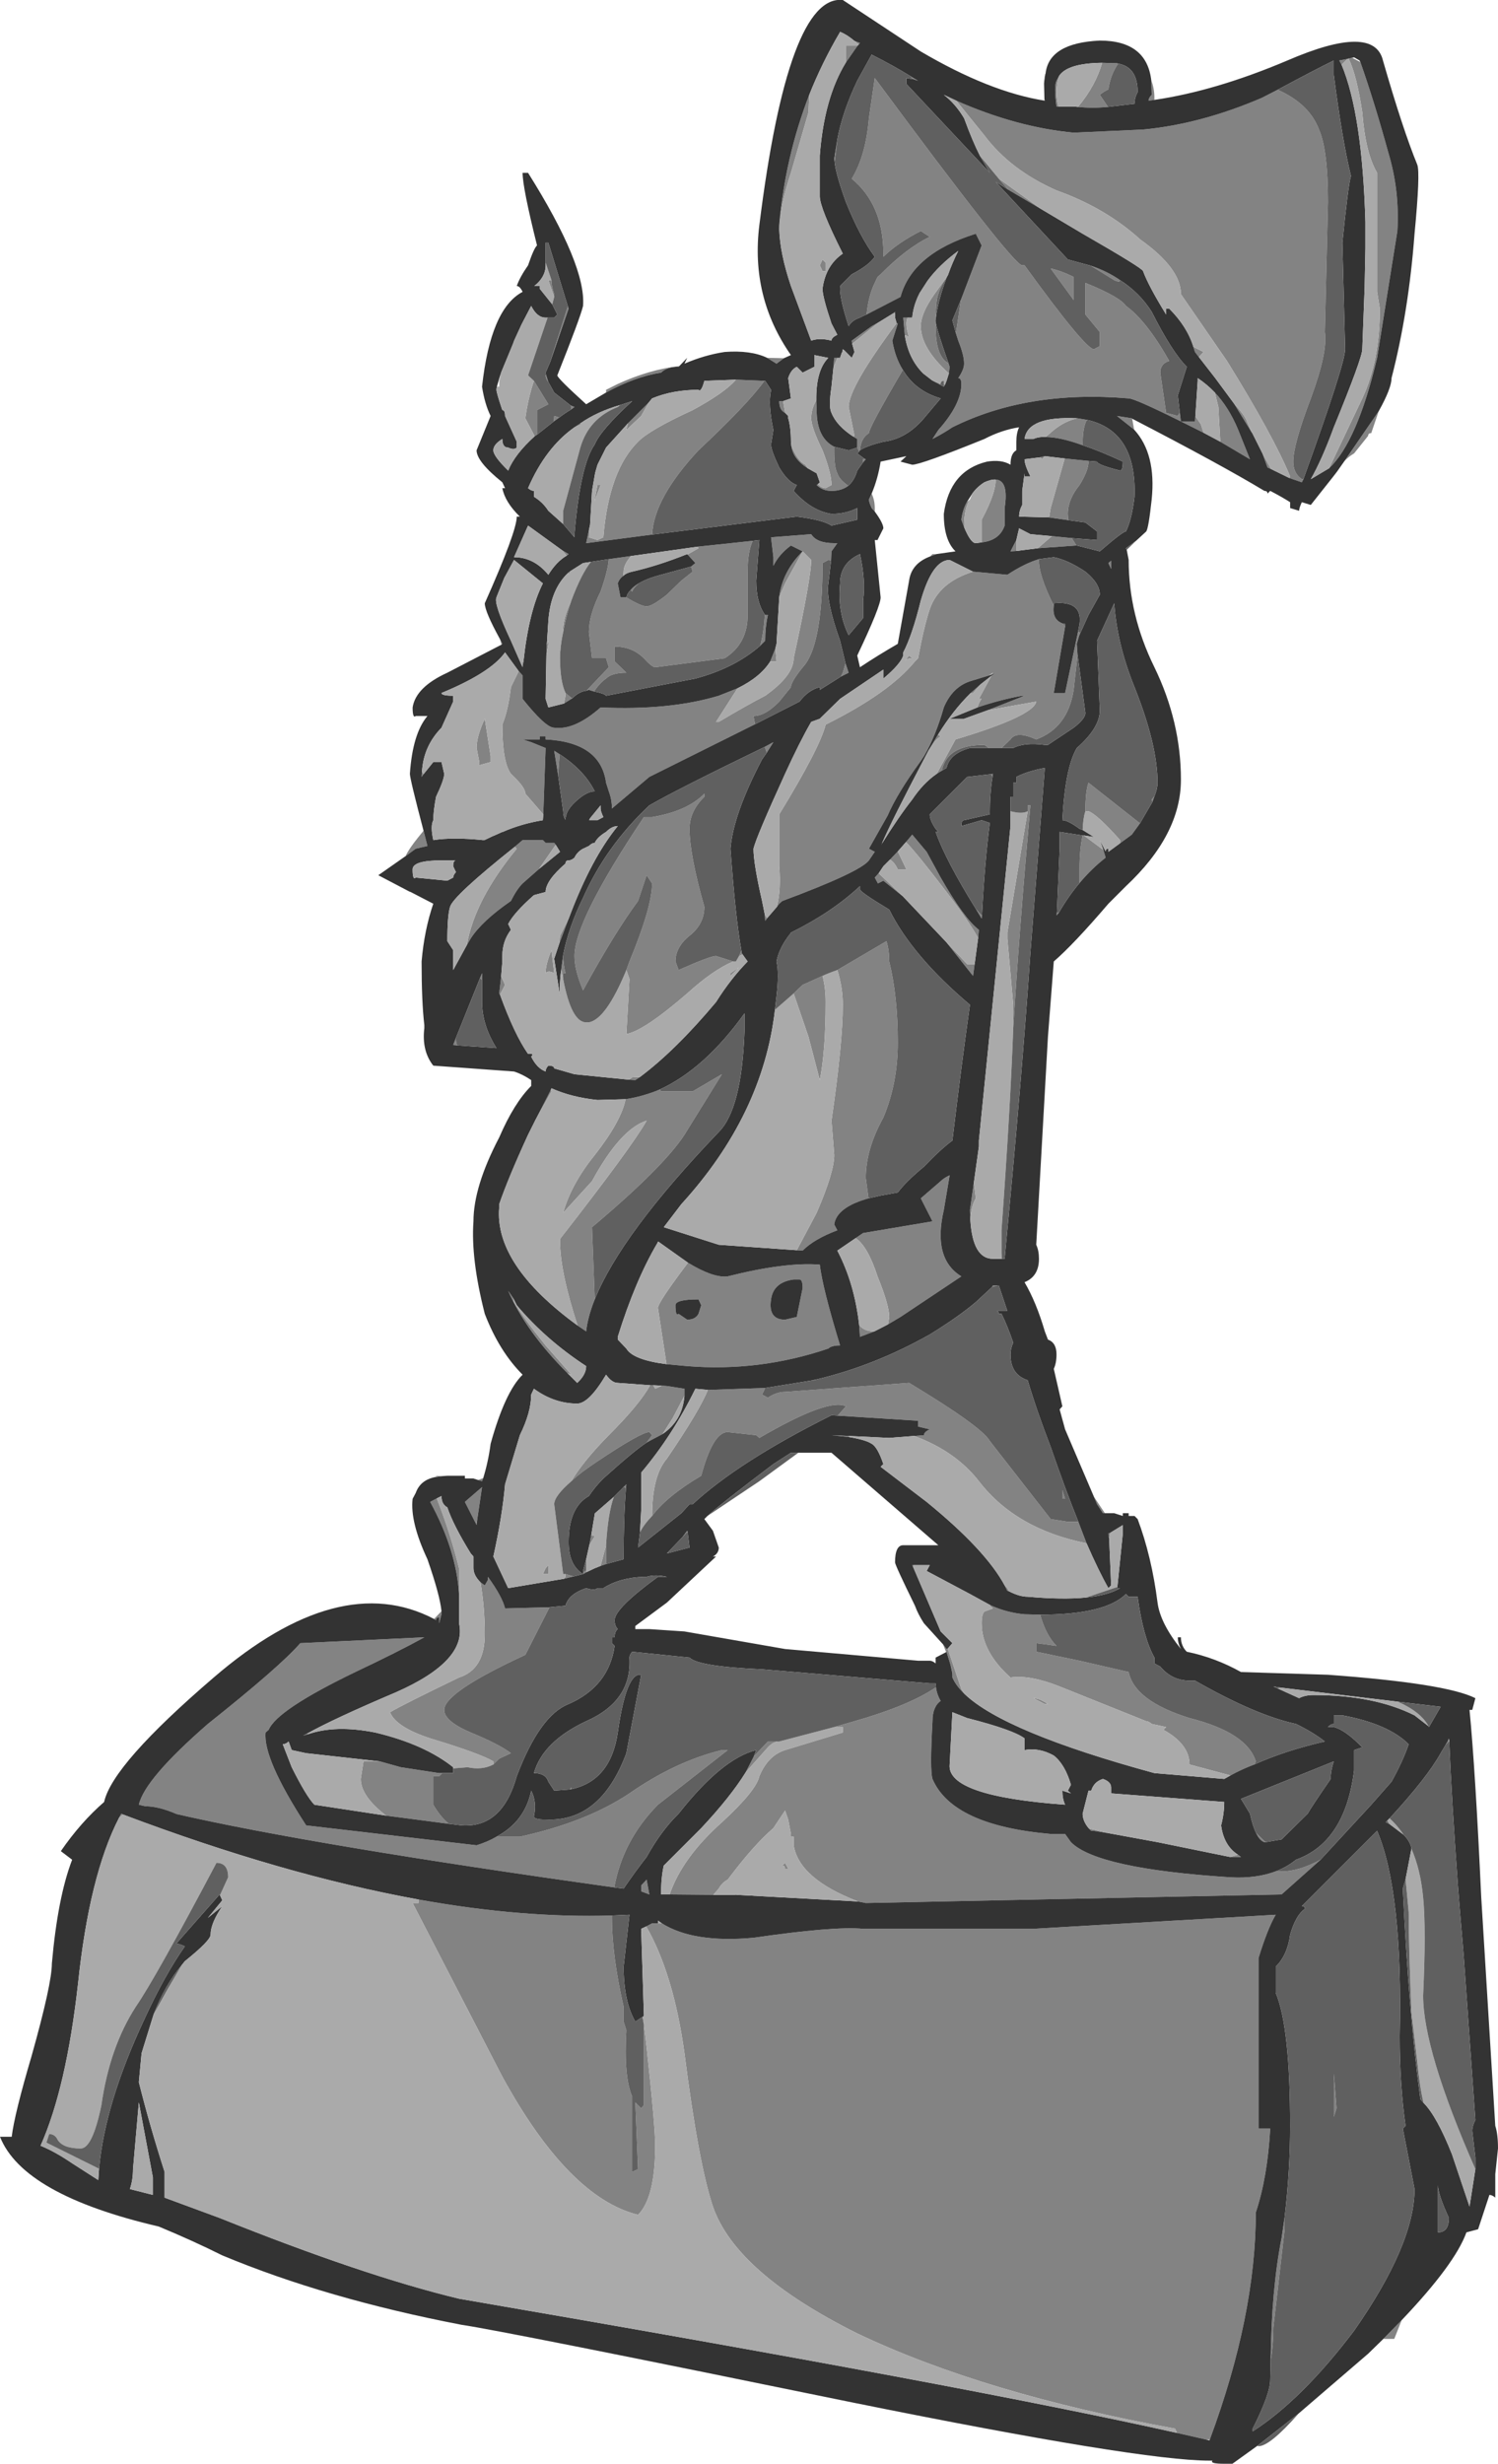 <?xml version="1.0" encoding="UTF-8" standalone="no"?>
<svg xmlns:ffdec="https://www.free-decompiler.com/flash" xmlns:xlink="http://www.w3.org/1999/xlink" ffdec:objectType="frame" height="315.7px" width="192.05px" xmlns="http://www.w3.org/2000/svg">
  <g transform="matrix(1.0, 0.0, 0.0, 1.0, 38.25, -164.6)">
    <use ffdec:characterId="11" height="315.7" transform="matrix(1.0, 0.0, 0.0, 1.0, -38.25, 164.6)" width="192.05" xlink:href="#shape0"/>
  </g>
  <defs>
    <g id="shape0" transform="matrix(1.0, 0.0, 0.0, 1.0, 38.25, -164.6)">
      <path d="M32.45 200.5 Q32.45 201.25 32.8 202.3 L32.8 202.65 32.05 200.5 32.45 200.5 M30.2 213.4 L32.05 216.4 30.6 217.15 30.6 220.3 30.3 220.5 29.1 218.2 Q29.45 215.65 30.2 213.4 M32.75 218.6 L32.8 217.9 33.45 218.1 32.75 218.6 M35.0 217.05 L35.0 216.75 34.9 216.55 35.4 216.75 35.0 217.05 M32.05 213.55 Q31.7 213.1 31.7 212.7 L31.75 212.6 32.05 213.55 M32.3 210.95 L34.55 203.85 34.65 204.15 32.3 210.95 M39.45 214.9 L39.45 214.55 40.95 213.8 Q45.0 211.95 48.85 211.5 L48.75 211.6 Q47.25 211.6 46.5 212.35 43.2 212.85 39.45 214.9 M60.1 210.45 L62.25 210.5 61.3 211.2 60.1 210.45 M95.6 175.3 Q95.6 174.65 95.75 174.15 L95.7 174.6 95.6 175.3 M109.35 174.9 Q109.75 175.95 109.75 177.15 L109.75 177.4 109.0 177.5 Q109.0 177.15 109.4 176.75 L109.35 174.9 M138.5 217.3 L137.55 220.1 Q137.15 220.1 137.15 220.45 L135.35 222.7 Q134.65 223.1 134.1 223.7 L138.5 217.3 M106.9 218.25 L107.15 219.65 104.95 217.9 106.85 218.2 106.9 218.25 M102.0 356.4 L103.4 358.5 103.15 358.5 102.4 357.35 102.0 356.4 M141.45 461.9 L140.5 464.3 139.1 464.3 141.45 461.9 M17.4 372.05 L18.35 371.05 18.35 371.45 18.05 372.6 18.05 371.85 Q17.65 371.85 17.65 372.2 L17.4 372.05 M23.05 354.25 L23.7 354.0 23.55 354.4 23.05 354.25 M13.75 274.3 Q14.15 273.4 15.4 271.85 L16.05 271.05 16.55 273.0 15.05 273.35 13.75 274.3 M26.05 247.2 L25.85 246.5 26.15 247.1 26.05 247.2 M69.45 168.7 L69.45 168.65 69.6 168.75 69.45 168.7 M71.3 169.85 L72.0 170.1 71.85 170.3 71.3 169.85 M71.7 170.45 L70.2 172.6 70.2 170.45 71.7 170.45 M61.65 194.0 L61.65 193.45 Q62.4 184.75 65.5 176.75 L65.4 179.0 63.15 186.75 Q61.75 190.85 61.65 194.0 M78.45 174.35 L79.45 174.95 78.85 174.75 78.45 174.35 M84.35 177.5 Q92.05 180.9 99.4 181.6 L108.3 181.2 Q115.7 180.5 123.5 177.15 L125.55 176.1 Q129.6 177.9 130.85 181.2 132.0 183.8 132.0 190.5 L131.6 207.15 Q132.0 209.7 129.8 215.65 127.55 221.55 127.55 223.75 127.55 225.25 128.65 226.0 L128.85 226.0 128.65 226.4 127.05 225.85 127.15 225.65 Q125.0 220.45 119.05 210.85 L113.15 202.3 Q113.15 199.0 107.95 195.3 103.5 191.25 97.2 189.0 91.3 186.4 87.95 181.95 L84.35 177.5 M124.7 224.7 L124.25 224.5 123.6 222.7 124.7 224.7 M122.25 220.05 L119.95 216.3 Q121.4 217.9 121.6 218.6 L122.25 220.05 M115.45 210.35 L114.95 209.7 114.75 209.05 116.05 209.7 115.45 210.35 M95.25 191.4 L91.0 188.9 89.8 187.5 95.25 191.4 M101.6 198.65 Q103.7 199.35 105.35 200.5 105.35 200.85 104.6 200.5 L101.6 198.65 M113.0 217.45 L113.15 218.6 114.95 218.6 115.0 217.95 115.7 218.95 116.05 220.05 113.15 218.6 Q107.2 215.65 106.45 215.65 93.5 214.55 83.85 219.35 82.75 220.1 81.3 220.85 L82.05 219.7 Q85.0 216.4 85.0 213.8 85.0 213.05 84.6 213.05 85.35 211.95 85.35 211.2 85.35 210.1 84.6 208.25 L84.3 207.3 84.95 203.0 87.6 196.05 86.85 194.55 Q78.7 197.1 77.2 202.65 L72.85 204.9 Q73.1 202.45 73.9 200.85 L74.25 200.1 74.65 199.75 Q77.95 196.4 80.95 194.95 L79.8 194.2 Q76.85 195.7 75.0 197.5 L75.0 197.1 Q75.0 190.85 70.95 187.5 72.75 184.55 73.15 179.75 L73.9 174.6 Q91.65 198.6 92.8 198.6 L93.1 198.6 Q100.9 209.35 102.0 209.35 L102.75 208.95 102.75 207.15 100.9 204.9 100.9 200.85 Q105.35 202.65 106.1 203.8 108.7 205.65 111.65 210.85 110.5 211.2 110.5 212.35 L111.25 217.5 112.75 217.9 113.0 217.45 M117.5 214.9 Q119.3 216.8 120.5 219.7 L122.0 223.45 118.2 221.2 117.95 216.75 117.5 214.9 M68.75 185.35 L68.7 184.95 69.1 182.45 68.75 185.35 M103.05 172.65 L104.95 172.7 105.1 172.75 Q104.1 174.2 103.85 176.05 103.15 176.4 102.75 176.75 L103.8 178.3 Q101.8 178.5 99.95 178.3 102.2 175.6 103.05 172.65 M97.55 174.3 Q97.2 175.25 97.2 176.4 97.2 177.4 97.45 178.25 L97.2 178.25 Q96.85 175.65 97.2 174.95 L97.55 174.3 M133.75 172.9 L133.45 172.35 134.5 172.15 133.75 172.9 M134.65 172.1 L135.1 172.0 136.15 172.55 Q137.95 177.65 139.75 184.2 141.2 189.0 140.9 194.2 L138.3 210.45 Q135.75 221.2 132.15 224.6 L136.4 215.65 Q138.65 210.85 138.65 204.15 L138.3 202.0 138.3 186.75 Q136.8 184.2 136.4 179.0 135.7 174.3 134.65 172.1 M99.4 200.1 L99.4 203.05 96.45 199.0 Q97.95 199.35 99.4 200.1 M83.4 212.45 Q79.8 209.2 79.8 206.4 79.8 204.55 82.05 201.6 L83.25 199.9 83.1 200.2 Q82.25 201.45 82.05 202.3 81.75 202.95 81.7 205.65 L81.7 205.75 81.7 206.4 Q81.7 210.3 83.35 211.15 L83.5 211.6 83.4 212.45 M78.1 205.3 Q77.95 205.7 77.95 206.05 77.95 206.8 78.3 207.85 78.0 207.55 77.75 207.55 L77.55 205.3 78.1 205.3 M81.4 213.4 L82.35 213.8 82.05 213.8 81.4 213.4 M82.75 213.8 L82.9 213.9 82.75 214.15 82.75 213.8 M73.5 227.85 Q73.9 228.7 73.9 229.7 L73.9 230.15 73.5 229.7 Q73.15 228.95 73.15 228.6 L73.5 227.85 M81.0 235.9 L81.3 235.6 81.8 235.6 81.0 235.9 M95.8 220.6 L96.85 219.7 Q98.35 218.5 99.9 218.2 L101.1 218.4 Q100.55 219.3 100.55 221.55 L100.55 221.65 Q97.65 220.6 95.8 220.6 M99.75 234.5 L94.8 234.85 96.6 233.3 99.15 233.55 99.75 234.5 M92.05 235.2 L91.3 235.25 92.05 233.8 92.05 235.2 M98.7 231.25 L96.25 230.9 96.45 229.7 98.25 223.35 101.2 223.65 101.3 223.75 Q101.3 224.9 100.15 226.75 98.65 228.6 98.65 230.45 L98.7 231.25 M95.1 223.2 L95.7 223.05 95.35 223.45 95.1 223.2 M86.1 228.6 Q85.35 229.7 85.35 231.95 L85.35 232.15 85.0 231.2 Q85.15 229.95 85.7 228.95 L86.1 228.6 M87.6 234.1 L87.6 231.2 Q89.4 227.85 89.4 226.05 91.1 226.15 90.55 229.7 L90.55 231.95 Q89.9 233.85 87.6 234.1 M86.5 237.85 L90.9 238.25 Q93.1 236.8 94.95 236.25 94.85 238.2 96.85 242.2 96.6 244.0 98.0 244.5 L98.3 244.9 96.85 253.4 98.3 253.4 99.95 245.6 100.15 245.6 100.1 246.05 99.8 247.1 99.9 248.5 99.4 253.0 Q98.65 257.85 94.6 259.35 92.05 258.2 91.3 259.35 L90.15 260.45 88.55 260.45 87.95 260.05 Q83.15 260.05 82.5 263.35 L81.85 263.75 84.25 259.35 Q94.25 256.35 94.6 254.5 L88.4 255.6 93.1 253.75 92.8 253.75 Q90.0 254.25 87.05 255.25 87.35 254.4 87.6 254.15 L87.25 254.15 88.85 251.2 89.4 250.8 88.95 251.0 89.05 250.8 Q88.85 250.9 88.55 251.15 L86.1 251.9 Q83.85 252.65 82.75 255.25 81.7 258.95 80.2 261.5 L79.8 262.1 Q76.75 266.3 75.55 269.1 L73.15 273.35 73.9 273.75 73.15 274.85 Q72.0 276.35 62.05 280.05 L61.65 280.4 61.35 280.8 Q61.9 278.6 61.65 275.6 L61.65 268.95 Q66.85 260.45 67.6 257.45 75.75 253.4 79.05 249.35 L79.45 248.95 Q80.2 244.9 80.95 242.65 82.15 239.2 86.5 237.85 M74.85 272.65 L74.75 272.9 74.85 272.6 74.85 272.65 M80.8 260.75 L82.0 258.75 82.35 258.95 Q81.7 259.35 81.3 260.05 L80.8 260.75 M86.2 253.4 L87.45 252.3 86.5 253.4 86.2 253.4 M60.1 282.25 L59.85 282.6 59.8 281.8 60.1 282.25 M104.2 237.5 L103.85 236.75 104.2 236.45 104.2 237.5 M100.9 268.55 Q100.9 266.0 101.3 264.9 L107.9 270.1 106.85 271.55 105.35 272.65 105.35 272.25 Q102.4 268.95 101.3 268.55 L100.9 268.55 M109.5 267.35 L109.4 267.05 109.75 266.65 109.5 267.35 M88.8 263.8 L89.05 263.75 89.0 264.1 88.8 263.8 M87.65 281.8 L87.6 282.3 86.85 281.05 87.6 281.9 87.65 281.8 M86.15 320.9 L86.1 319.65 86.6 316.15 86.85 318.15 Q86.25 319.1 86.15 320.9 M93.5 268.55 L93.5 267.8 93.85 267.8 Q92.4 284.1 91.65 296.35 L91.65 293.35 90.9 284.85 90.9 284.1 93.5 268.55 M100.55 271.65 L100.7 271.65 103.2 273.5 103.5 274.5 Q101.75 275.85 100.15 277.75 L100.15 277.45 100.15 276.0 Q100.15 273.4 100.55 271.65 M97.25 281.55 L97.5 281.55 97.2 281.9 97.25 281.55 M77.9 272.5 L78.7 271.55 80.55 273.75 82.35 277.05 Q85.35 282.3 87.25 283.75 L87.15 284.8 Q85.95 282.6 83.1 278.9 79.4 274.05 77.9 272.5 M86.7 288.15 L86.5 289.65 83.05 285.3 85.75 288.15 86.7 288.15 M77.5 279.45 L75.0 277.45 74.3 277.8 73.9 277.05 74.4 276.5 77.5 279.45 M75.85 274.75 L76.85 273.7 77.95 276.0 76.85 276.0 Q76.45 275.1 75.85 274.75 M71.0 208.65 L70.95 208.25 73.5 206.4 74.4 205.9 71.0 208.65 M76.35 204.7 L76.5 204.55 76.5 204.8 76.35 204.7 M76.7 206.0 L76.85 206.05 76.15 208.25 Q76.5 210.4 77.5 212.0 73.15 219.4 73.15 220.1 72.1 220.75 72.0 222.3 L71.9 222.45 71.65 221.95 71.65 220.85 71.15 220.55 71.3 220.45 70.55 216.75 Q70.55 214.25 76.7 206.0 M72.6 223.4 L72.75 223.45 72.4 223.85 72.4 223.45 72.6 223.4 M70.5 226.85 Q69.65 227.5 68.35 227.5 67.2 227.5 66.45 226.75 L66.6 226.65 Q67.1 227.15 67.6 227.15 L68.35 226.75 Q68.35 225.25 67.2 222.3 65.75 219.35 65.75 218.2 65.75 217.0 66.4 215.9 L66.45 217.15 Q66.45 220.7 68.7 221.85 L68.7 222.3 Q68.7 224.5 69.1 225.25 69.35 226.05 70.5 226.85 M65.3 224.6 Q63.4 223.4 63.2 221.7 64.0 223.65 65.0 224.15 L65.3 224.6 M62.4 217.5 Q61.65 217.15 61.65 216.0 L62.15 216.0 62.4 217.5 M67.9 210.45 L67.95 210.45 67.9 210.5 67.9 210.45 M68.6 211.7 L68.7 210.45 69.1 210.45 68.6 211.7 M69.65 209.85 L69.75 209.6 70.0 209.5 69.65 209.85 M67.6 198.25 L67.6 199.35 67.2 199.35 66.85 198.6 67.2 197.85 67.6 198.25 M44.9 216.2 L43.95 217.9 42.05 219.7 42.25 218.85 44.9 216.2 M37.3 232.3 L37.25 233.45 38.35 233.8 39.1 233.45 Q39.8 224.9 43.55 221.2 45.0 219.7 50.55 217.15 54.7 214.9 56.1 213.25 L59.75 213.4 Q57.6 216.4 51.3 222.3 45.6 228.4 45.35 233.1 L36.9 234.2 37.3 232.3 M58.25 233.9 Q57.6 235.3 57.6 237.85 L57.6 243.4 Q57.6 247.1 54.65 248.95 L45.75 250.1 Q45.35 250.1 44.3 248.95 42.8 247.45 40.55 247.45 L40.55 249.35 42.05 250.8 Q40.2 250.8 39.45 251.55 38.7 252.05 37.9 253.2 L37.25 253.0 36.95 253.1 39.8 250.1 39.45 248.95 37.65 248.95 37.25 245.6 Q37.25 243.4 38.75 240.4 39.7 237.7 39.8 236.25 L42.65 235.85 Q41.7 236.95 41.7 237.85 L41.65 238.4 Q41.15 238.75 40.95 239.35 L41.3 241.15 42.05 241.15 Q43.95 242.3 44.65 242.3 45.35 242.3 47.25 240.8 L49.1 239.0 50.55 237.85 50.35 237.2 50.9 236.75 49.9 235.65 51.3 234.85 51.2 234.65 58.25 233.9 M59.2 247.35 Q59.65 245.8 59.8 243.35 L59.85 243.4 60.2 243.4 Q59.85 244.9 59.85 246.7 L59.2 247.35 M43.65 239.35 Q43.0 239.85 42.8 240.4 L42.6 240.2 Q42.95 239.75 43.65 239.35 M64.65 235.25 L63.15 234.5 Q61.65 235.6 60.9 237.1 L60.9 236.0 60.6 233.45 65.75 233.05 Q66.45 234.2 68.7 234.2 L69.1 234.2 68.35 235.25 68.3 236.4 67.95 236.35 67.2 236.75 Q67.2 246.7 65.0 249.7 63.15 251.9 63.15 252.65 L61.65 254.5 Q59.85 256.35 58.35 256.35 L58.55 257.4 45.0 264.15 40.2 268.2 Q40.2 267.05 39.8 266.0 L39.45 264.9 Q38.75 259.7 31.7 259.35 L31.7 258.95 30.95 258.95 30.95 259.35 28.75 259.35 29.85 259.7 31.7 260.45 31.4 268.95 29.1 266.3 Q29.1 265.65 28.0 264.5 L27.25 263.75 Q26.15 262.25 26.15 257.45 26.9 255.65 27.25 252.65 L28.25 250.6 28.75 251.15 28.75 254.15 Q31.7 257.85 32.8 257.85 35.4 258.2 38.75 255.25 47.6 255.65 53.9 253.75 L56.3 252.8 53.55 257.1 53.9 257.1 Q57.6 254.9 59.85 253.75 63.5 251.15 63.5 248.95 65.75 238.6 65.75 236.35 L64.65 235.25 62.4 239.35 61.65 241.1 Q62.05 237.85 64.65 235.25 M70.15 249.6 L70.55 250.8 69.55 251.3 69.8 250.8 70.15 249.6 M61.15 247.7 L61.3 249.35 60.5 249.35 61.15 247.7 M28.6 206.2 L27.5 208.7 27.65 208.25 28.6 206.2 M26.05 212.2 L25.85 213.0 25.9 212.6 26.05 212.2 M37.95 228.85 L38.35 226.75 38.75 226.75 37.95 228.85 M28.7 250.0 L28.75 249.7 28.75 249.35 28.85 249.45 28.75 250.1 28.7 250.0 M35.0 241.55 Q34.25 243.8 33.95 245.6 L33.95 245.25 Q33.95 243.8 35.0 241.55 M34.25 253.4 L35.1 254.1 35.0 254.15 34.05 254.75 34.25 253.75 34.25 253.4 M34.85 237.8 L34.65 238.25 34.65 237.95 34.85 237.8 M31.85 247.25 L32.05 246.7 32.05 247.1 31.8 248.6 31.85 247.25 M34.4 235.8 L33.8 235.1 34.65 235.6 34.4 235.8 M15.85 263.45 L16.05 263.8 15.8 264.15 15.85 263.45 M23.7 272.25 L24.9 271.75 23.9 272.25 23.7 272.25 M24.65 262.25 L23.2 262.65 23.2 262.25 22.85 260.45 Q22.85 258.95 23.9 256.7 L24.65 261.5 24.65 262.25 M33.3 263.9 L32.8 260.8 33.5 261.25 33.3 263.9 M37.35 269.7 L37.25 269.7 37.4 269.45 37.35 269.7 M27.75 273.1 L28.75 272.25 31.35 272.25 31.7 272.6 32.8 272.6 33.0 272.85 30.85 275.95 28.75 277.8 Q28.0 278.55 27.25 280.05 23.55 282.6 22.1 284.85 L21.6 285.7 Q22.6 279.9 28.0 273.35 L27.75 273.1 M26.0 289.7 L26.5 290.8 25.85 292.05 25.75 291.9 26.0 289.7 M42.4 302.95 L42.8 302.65 43.8 302.6 43.2 303.0 42.4 302.95 M56.95 286.9 L56.5 287.1 56.8 286.4 56.85 286.7 56.95 286.9 M55.75 287.8 Q53.15 288.9 49.85 291.9 44.3 296.7 42.05 297.1 L42.45 290.05 42.05 288.9 42.45 287.8 Q45.35 280.8 45.35 277.8 L44.65 276.75 43.55 280.05 Q40.55 284.1 36.5 291.5 35.4 288.9 35.4 287.1 35.4 282.6 44.3 269.3 L45.35 269.3 Q49.85 268.55 52.05 266.3 L52.05 266.7 Q50.15 268.55 50.15 270.8 50.15 274.1 52.05 280.8 52.05 283.0 50.15 284.5 48.35 285.95 48.35 287.8 L48.75 288.9 Q52.8 287.1 53.55 287.1 L55.75 287.8 M33.95 290.05 L33.7 288.85 33.95 286.95 33.95 287.1 Q33.95 288.15 34.25 289.3 L33.95 289.3 33.95 290.05 M33.45 285.5 L33.55 284.5 34.7 282.2 33.45 285.5 M23.55 290.2 L23.3 289.9 23.55 289.3 23.55 290.2 M20.2 297.6 Q20.2 298.15 20.35 298.55 L19.85 298.5 20.2 297.6 M32.8 289.3 Q32.05 288.9 31.7 289.3 31.7 288.15 32.45 286.35 L32.8 289.3 M78.3 248.6 L78.7 248.95 Q77.95 248.95 77.7 249.35 L78.3 248.6 M60.05 261.05 L59.8 260.3 60.9 259.7 60.05 261.05 M55.4 289.65 L55.4 289.3 56.5 288.55 55.4 289.65 M46.35 304.2 L46.5 304.45 50.55 304.45 54.3 302.25 49.5 310.0 Q46.85 314.1 37.65 321.85 L38.0 331.1 Q37.1 333.35 36.9 335.2 L35.8 334.45 Q33.55 327.55 33.55 323.7 L33.55 323.35 Q42.8 311.5 44.65 308.2 41.3 309.25 37.65 315.95 L33.95 320.0 Q35.0 316.3 38.0 312.6 41.4 308.25 41.95 305.45 44.2 305.1 46.35 304.2 M30.4 308.1 L32.35 304.3 32.45 304.45 30.4 308.1 M63.2 284.1 L63.1 284.2 63.15 284.1 63.2 284.1 M63.5 291.9 L64.65 290.8 67.2 289.65 Q67.6 291.15 67.6 293.0 67.6 299.25 66.85 303.0 L65.4 297.45 63.5 291.9 M69.1 288.9 L75.4 285.2 Q75.75 286.35 75.75 287.8 76.85 292.25 76.85 298.2 76.85 303.4 75.0 307.8 72.75 311.85 72.75 315.55 L73.1 318.15 Q69.0 319.3 68.7 321.5 L69.1 322.25 Q66.15 323.35 64.65 324.85 L63.9 324.8 66.45 320.0 Q68.7 314.8 68.7 312.6 L68.35 308.2 Q69.8 298.2 69.8 293.35 69.8 291.15 69.1 288.9 M51.65 331.85 L51.3 331.1 Q48.35 331.1 48.35 331.85 48.35 333.35 48.75 332.95 L49.85 333.7 Q50.9 333.7 51.3 332.95 L51.65 331.85 M46.15 323.7 L46.05 323.85 46.1 323.7 46.15 323.7 M47.2 339.4 L46.1 332.2 Q46.1 331.5 49.95 326.4 53.25 328.4 55.05 328.15 62.4 326.3 66.85 326.65 67.2 329.65 69.45 337.0 68.35 337.0 67.95 337.4 59.1 340.4 49.85 339.65 L47.2 339.4 M34.05 366.9 L34.25 366.65 34.25 366.3 35.3 366.6 34.05 366.9 M35.0 354.4 Q36.5 351.85 39.8 348.5 43.75 344.55 45.1 342.1 L45.5 342.1 45.75 342.55 46.5 342.2 46.55 342.15 47.25 342.2 49.5 342.55 49.5 342.95 49.5 343.45 48.0 346.3 46.7 348.35 45.0 349.25 44.65 349.45 45.35 348.5 45.0 348.1 Q43.95 348.1 38.35 351.85 36.15 353.3 35.0 354.4 M37.3 362.6 L37.55 361.3 38.0 361.45 37.3 362.6 M41.7 355.15 L42.05 354.8 42.0 355.3 Q41.85 355.15 41.7 355.15 M39.5 365.0 L38.75 365.25 39.45 362.6 39.45 364.4 39.5 365.0 M36.95 366.05 L36.5 366.3 Q36.5 365.9 36.9 365.9 L36.95 366.05 M45.35 358.85 Q45.35 353.7 47.25 351.5 51.5 345.25 52.5 342.7 L59.85 342.45 59.45 343.3 60.2 343.7 Q61.3 342.95 62.4 342.95 L78.3 341.8 Q87.6 347.4 88.65 349.25 L96.45 359.25 98.65 359.6 100.0 359.6 101.05 362.35 Q92.0 360.55 87.25 354.4 84.25 350.55 78.95 348.6 L80.2 348.5 Q80.2 348.1 80.95 347.75 L79.45 347.4 79.45 346.65 69.15 346.0 70.2 344.8 Q67.95 343.7 59.1 348.85 L58.7 348.5 55.05 348.1 Q53.15 348.1 51.65 353.7 47.25 356.3 45.35 358.85 M65.75 341.5 L66.45 341.35 66.15 341.45 65.75 341.5 M88.95 329.5 L89.05 329.3 89.65 329.3 88.95 329.5 M103.95 361.8 L103.85 361.1 104.1 361.0 103.95 361.8 M105.65 360.05 L105.7 360.0 105.7 360.1 105.65 360.05 M91.1 368.5 L90.9 368.45 90.55 367.75 90.9 368.1 91.1 368.5 M70.65 348.75 L68.35 348.5 70.55 348.6 70.65 348.75 M75.6 334.3 L75.75 333.35 Q75.75 331.85 74.25 328.15 73.0 324.3 71.45 323.25 L72.4 322.6 81.3 321.1 79.8 318.15 82.35 315.95 Q82.75 315.55 83.5 315.2 L82.75 319.65 Q81.3 325.9 85.0 328.15 L82.75 329.65 77.2 333.35 75.6 334.3 M71.9 334.4 Q72.55 335.2 73.85 335.2 L72.0 335.9 71.9 334.4 M64.65 329.65 Q64.65 328.55 64.25 328.55 L63.5 328.55 Q60.9 328.9 60.6 331.1 60.2 333.7 62.4 333.7 L63.9 333.35 64.65 329.65 M34.5 340.55 Q29.2 335.25 26.9 330.0 L27.55 330.95 27.65 331.45 Q28.75 333.35 31.7 337.0 L35.0 340.75 34.5 340.55 M22.9 359.7 L22.85 360.0 21.35 357.05 23.55 355.15 22.9 359.55 22.85 359.6 22.9 359.7 M17.75 356.6 Q19.55 361.25 20.6 365.55 L20.6 368.85 Q20.25 363.2 16.9 357.05 L17.75 356.6 M1.1 386.75 L1.3 386.8 0.6 387.0 1.1 386.75 M25.0 390.7 L25.0 390.3 Q23.2 389.25 16.9 387.35 12.5 385.9 11.75 384.0 13.55 382.95 20.6 379.55 23.9 378.5 23.9 374.0 23.9 370.6 23.35 367.35 L23.9 367.75 24.3 367.05 24.3 366.65 Q26.15 369.2 26.5 370.7 L32.2 370.55 29.1 376.65 Q18.7 381.45 18.7 383.7 18.7 385.15 22.1 386.6 25.75 388.1 27.25 389.25 L25.75 389.95 25.0 390.7 M19.3 398.3 L11.25 397.25 Q8.0 394.75 8.0 392.55 L8.35 390.3 10.45 390.3 13.15 391.05 18.05 391.8 18.45 391.8 18.05 392.2 17.3 392.2 17.3 395.85 Q18.2 397.4 19.3 398.3 M32.05 365.15 L32.05 366.3 31.35 366.3 31.7 365.55 32.05 365.15 M40.5 406.45 Q1.9 401.05 -15.6 397.05 -17.9 396.05 -19.6 396.05 L-20.45 395.85 Q-19.7 392.55 -11.6 385.5 -2.35 378.15 0.25 375.15 L16.15 374.4 Q12.8 376.25 7.3 378.85 -2.75 383.7 -3.8 386.25 L-4.2 386.6 Q-4.55 389.95 1.0 398.5 L22.85 401.05 Q24.3 400.6 25.4 399.95 L28.4 399.95 Q36.9 398.1 42.45 394.4 48.35 390.3 54.3 388.85 L55.05 388.85 46.1 395.85 Q41.6 400.4 40.5 406.45 M35.05 393.85 L34.8 393.9 35.0 393.65 35.05 393.85 M81.75 380.8 Q81.85 381.7 82.35 382.55 81.3 383.3 81.3 385.15 80.95 391.45 81.3 392.55 83.85 398.5 96.45 399.6 L98.3 399.6 99.05 400.65 Q102.4 404.05 119.45 405.15 122.8 405.35 125.4 404.35 L126.05 404.4 Q128.25 404.4 131.05 402.9 L126.05 407.35 72.75 408.45 71.75 408.25 Q64.2 405.35 63.5 401.05 L63.5 399.95 63.15 399.95 63.15 399.6 62.8 397.75 62.4 396.6 60.9 398.85 Q58.35 401.05 55.05 405.45 54.3 405.85 53.9 406.6 L53.2 407.4 47.6 407.35 Q49.2 402.65 54.3 398.1 58.7 394.05 59.1 392.2 60.2 389.55 62.4 388.85 L69.8 386.6 69.8 385.9 68.7 385.9 71.3 385.15 Q78.3 383.15 81.75 380.8 M56.15 407.4 L56.0 407.4 56.1 407.35 56.15 407.4 M57.35 391.7 L58.4 389.65 60.2 387.75 61.6 387.75 Q60.9 387.75 60.2 388.5 L57.35 391.7 M82.65 375.3 L83.1 375.9 83.25 375.85 85.0 381.05 85.4 381.65 Q84.3 380.6 83.85 379.55 L83.85 379.5 83.85 379.2 83.85 378.85 83.6 377.9 83.1 376.25 83.05 376.3 82.65 375.3 M78.8 365.35 L78.7 365.15 78.9 365.15 78.8 365.35 M88.75 370.3 Q90.85 371.25 93.1 371.45 L95.1 371.5 Q95.85 374.15 97.2 375.5 L94.6 375.15 94.6 376.25 100.15 377.4 106.45 378.85 Q107.2 382.55 114.25 384.75 121.6 386.6 122.75 390.3 L122.55 390.7 Q120.95 391.3 119.5 392.1 L114.25 390.7 Q114.25 388.1 110.9 386.25 L111.25 385.9 109.4 385.5 Q109.0 385.15 108.7 385.15 L97.6 380.7 Q93.85 379.2 91.3 379.55 87.6 376.25 87.6 372.6 87.6 371.45 87.95 371.1 L89.05 370.7 88.65 370.35 88.75 370.3 M49.9 360.85 L49.25 361.55 49.85 360.75 49.9 360.85 M97.95 355.55 L98.3 356.65 97.95 356.65 97.95 355.55 M94.25 382.2 Q94.95 382.2 96.1 382.95 L95.7 382.95 94.25 382.2 M101.35 398.9 L104.15 399.55 102.0 399.2 101.65 399.2 101.35 398.9 M119.45 402.55 L120.45 402.25 120.85 402.55 119.45 402.55 M122.8 399.5 L124.0 400.65 123.85 400.65 Q123.25 400.45 122.8 399.5 M147.1 388.15 L147.45 387.55 147.5 387.75 147.1 388.15 M148.65 406.1 L148.9 409.25 148.65 406.2 148.65 406.1 M126.45 448.65 L126.45 450.25 125.0 462.85 Q125.0 465.05 124.65 467.15 124.75 457.95 126.05 451.4 L126.45 448.65 M46.6 411.05 Q50.65 413.6 58.35 412.9 68.7 411.4 72.4 411.75 L94.25 411.75 125.3 409.95 Q124.25 411.75 123.1 415.5 L123.1 437.35 124.6 437.35 Q124.25 443.6 122.75 448.1 122.75 461.3 116.85 477.2 L116.4 477.2 112.65 476.35 112.4 475.8 Q87.95 471.35 71.65 463.6 56.1 455.85 53.15 447.35 51.3 441.8 49.5 427.7 48.1 417.55 44.6 411.45 L45.35 411.05 46.1 411.05 46.6 411.05 M132.75 435.85 L132.75 430.3 133.1 434.75 132.75 435.85 M62.8 404.05 L62.4 404.05 Q62.4 403.65 62.05 403.65 L62.4 403.3 62.8 404.05 M45.0 407.35 L43.95 406.95 43.95 406.2 44.65 405.45 45.0 407.35 M44.2 423.0 L44.3 424.0 44.65 426.95 Q45.75 437.0 45.75 439.55 45.75 446.2 43.55 448.4 34.65 446.2 26.15 430.7 L14.65 408.45 15.4 408.45 15.4 408.0 Q28.75 410.4 40.2 410.05 L40.2 410.35 Q40.2 415.15 41.7 421.75 L41.7 423.65 42.05 424.75 Q41.7 430.7 42.8 433.25 L42.8 442.9 43.55 442.55 43.2 434.0 43.95 434.75 44.3 434.35 44.3 424.0 44.1 423.05 44.2 423.0 M-22.5 397.1 L-23.0 397.55 -22.7 397.0 -22.5 397.1" fill="#838383" fill-rule="evenodd" stroke="none"/>
      <path d="M34.55 203.85 L32.05 195.7 31.7 195.7 31.7 198.25 31.7 198.6 Q31.7 200.1 30.25 201.25 L30.95 201.25 30.95 201.6 32.55 203.6 33.2 204.9 32.8 205.3 31.95 205.3 31.7 205.3 Q30.6 205.3 29.85 203.8 L28.6 206.2 27.65 208.25 27.5 208.7 26.05 212.2 25.9 212.6 25.45 214.15 25.4 214.45 25.4 214.55 Q25.4 214.95 26.15 217.15 26.5 217.15 26.5 217.9 L28.0 221.2 28.0 221.95 Q27.65 222.3 26.9 221.95 26.15 221.95 26.15 220.85 25.0 221.55 25.0 222.3 25.0 223.05 26.9 224.9 27.75 222.8 30.3 220.5 L30.6 220.3 32.75 218.6 33.45 218.1 Q34.15 217.55 35.0 217.05 L35.4 216.75 34.9 216.55 32.8 214.9 32.05 213.55 31.75 212.6 31.7 212.35 32.3 210.95 34.65 204.15 34.55 203.85 M25.85 246.5 Q23.9 242.95 23.9 241.9 28.0 232.7 28.0 230.8 L28.4 230.8 Q26.5 228.95 26.15 227.15 L26.5 227.15 26.15 226.4 Q22.85 223.75 22.85 222.3 L24.65 217.9 Q23.9 216.4 23.55 214.15 24.65 204.15 28.75 202.0 28.4 201.25 28.0 201.25 28.4 200.1 29.45 198.6 30.2 196.4 30.6 196.05 28.75 188.65 28.75 186.75 L29.45 186.75 Q36.9 198.6 36.5 203.8 36.15 205.3 33.2 212.7 33.2 213.05 36.9 216.4 L39.45 214.9 Q43.2 212.85 46.5 212.35 47.25 211.6 48.75 211.6 L48.85 211.5 49.85 210.45 49.5 211.2 Q52.05 210.1 54.65 209.7 58.0 209.45 60.1 210.45 L61.3 211.2 62.25 210.5 63.15 210.1 Q57.95 202.65 59.1 193.45 62.8 163.85 69.8 164.6 L79.8 171.2 Q88.65 176.4 95.7 177.5 L95.65 177.35 95.6 175.3 95.7 174.6 95.75 174.15 95.8 174.0 Q96.25 170.1 102.75 169.8 108.75 169.8 109.35 174.9 L109.4 176.75 Q109.0 177.15 109.0 177.5 L109.75 177.4 Q117.6 176.25 126.8 172.35 137.9 167.55 139.05 172.35 141.6 181.2 143.45 185.7 143.85 186.75 143.1 194.55 142.35 204.55 140.15 213.05 140.15 214.35 138.5 217.3 L134.1 223.7 133.15 225.05 132.65 225.7 129.8 229.3 128.65 228.95 Q128.3 229.7 128.3 230.05 L127.15 229.7 127.15 228.95 Q126.05 228.25 124.6 227.5 L124.25 227.85 Q124.25 227.5 123.85 227.5 118.3 224.15 106.9 218.25 L106.85 218.2 104.95 217.9 107.15 219.65 Q110.0 222.75 109.4 228.6 109.0 232.3 108.7 232.7 L107.45 233.85 106.1 234.85 106.2 235.05 106.45 236.35 Q106.45 243.4 109.75 250.1 113.15 257.1 113.15 264.5 113.15 271.55 106.1 278.15 L103.85 280.4 Q99.4 285.6 96.85 287.8 L96.1 297.45 94.6 324.1 Q94.95 324.85 94.95 325.9 94.95 328.15 93.1 328.9 94.6 331.45 95.7 335.2 L96.1 336.25 Q97.2 336.65 97.2 338.15 97.2 339.25 96.85 340.0 L97.95 344.8 97.6 345.2 98.3 347.75 102.0 356.4 102.4 357.35 103.15 358.5 103.4 358.5 104.6 358.5 105.7 358.85 105.7 358.5 106.45 358.5 106.45 358.85 107.2 358.85 107.6 359.25 Q109.4 364.05 110.15 369.95 110.5 372.6 113.15 375.9 112.75 375.15 112.75 374.4 L113.15 374.4 Q113.15 375.5 113.9 376.25 117.55 377.0 120.85 378.85 L132.0 379.2 Q147.15 380.3 150.9 382.2 L150.5 383.7 150.15 383.7 Q150.9 391.45 151.65 407.7 L153.45 437.0 Q153.8 438.05 153.8 439.9 L153.45 443.2 153.45 446.2 Q153.05 445.85 152.7 445.85 L151.25 450.25 149.75 450.65 Q148.3 454.7 141.45 461.9 L139.1 464.3 137.15 466.2 128.25 473.85 122.95 478.0 119.75 480.3 119.45 480.3 118.7 480.3 Q116.8 480.3 117.2 479.9 L116.8 479.9 Q107.95 479.9 71.3 472.5 26.15 463.25 20.95 462.5 3.55 459.15 -9.75 453.6 -13.45 451.75 -17.9 449.9 -35.3 445.85 -38.25 438.4 L-36.75 438.4 Q-36.4 435.5 -34.2 428.05 -31.6 418.8 -31.6 416.2 -30.85 407.7 -29.0 402.9 L-30.45 401.8 Q-27.9 398.1 -24.9 395.5 -23.85 390.7 -10.85 379.55 5.25 365.7 17.4 372.05 L17.65 372.2 Q17.65 371.85 18.05 371.85 L18.05 372.6 18.35 371.45 18.35 371.05 Q18.15 369.0 16.55 364.4 14.3 359.6 14.65 356.65 L15.05 355.9 Q15.65 354.2 17.65 353.85 L18.4 353.75 19.1 353.7 21.35 353.7 21.35 354.05 22.45 354.05 23.05 354.25 23.55 354.4 23.7 354.0 Q24.35 351.9 24.65 349.6 26.5 342.95 28.75 340.75 25.75 337.75 23.9 332.95 22.1 325.9 22.45 321.1 22.45 316.65 25.75 310.35 27.65 305.95 29.85 303.75 L29.85 303.0 Q28.75 302.25 27.65 301.9 L17.3 301.15 Q15.8 299.25 16.15 296.35 L16.15 295.95 Q15.8 293.0 15.8 287.8 16.15 283.75 17.3 280.4 L14.4 278.9 14.25 278.85 10.25 276.75 13.75 274.3 15.05 273.35 16.55 273.0 16.05 271.05 Q14.3 264.4 14.3 263.75 14.65 258.6 16.55 256.35 L15.05 256.35 Q14.65 256.7 14.65 255.25 15.05 252.65 19.1 250.8 L26.05 247.2 26.15 247.1 25.85 246.5 M69.6 168.75 L69.45 168.65 69.45 168.7 Q67.15 172.6 65.5 176.75 62.4 184.75 61.65 193.45 L61.65 194.0 Q61.75 197.1 63.15 201.25 L65.75 208.25 Q66.85 207.85 68.35 208.25 68.35 207.85 69.1 207.5 L68.35 206.05 Q67.2 202.65 67.2 201.6 67.6 198.6 69.8 197.1 66.85 191.25 66.85 189.75 L66.85 184.55 Q67.4 177.15 70.2 172.6 L71.7 170.45 71.85 170.3 72.0 170.1 71.3 169.85 Q70.35 169.05 69.6 168.75 M78.85 174.75 L79.45 174.95 78.45 174.35 Q76.45 173.1 73.5 171.6 L71.65 174.95 Q69.75 178.95 69.1 182.45 L68.7 184.95 68.75 185.35 Q68.9 186.9 70.2 190.5 72.0 194.95 73.9 197.5 73.15 198.6 70.95 199.75 L69.5 201.2 69.45 201.6 Q69.45 203.05 70.55 206.4 70.95 205.65 72.0 205.3 72.45 205.05 72.85 204.9 L77.2 202.65 Q78.7 197.1 86.85 194.55 L87.6 196.05 84.95 203.0 83.85 205.65 84.3 207.3 84.6 208.25 Q85.35 210.1 85.35 211.2 85.35 211.95 84.6 213.05 85.0 213.05 85.0 213.8 85.0 216.4 82.05 219.7 L81.3 220.85 Q82.75 220.1 83.85 219.35 93.5 214.55 106.45 215.65 107.2 215.65 113.15 218.6 L116.05 220.05 117.55 220.85 118.2 221.2 122.0 223.45 120.5 219.7 Q119.3 216.8 117.5 214.9 116.5 213.85 115.3 213.05 L115.3 213.4 115.0 217.95 114.95 218.6 113.15 218.6 113.0 217.45 112.75 215.25 113.9 211.6 Q112.0 209.7 109.4 204.55 107.85 202.1 105.35 200.5 103.7 199.35 101.6 198.65 L98.65 197.85 89.4 187.9 91.0 188.9 95.25 191.4 100.55 194.55 Q108.3 199.0 108.3 199.35 109.0 201.25 111.25 204.9 L111.25 204.15 111.65 204.15 Q113.95 206.45 114.75 209.05 L114.95 209.7 115.45 210.35 117.55 213.05 119.95 216.3 122.25 220.05 122.3 220.1 123.6 222.7 124.25 224.5 124.7 224.7 127.05 225.85 128.65 226.4 128.85 226.0 Q134.2 211.2 134.2 209.35 L133.85 195.7 Q134.6 188.25 134.95 187.15 133.85 182.7 132.75 174.2 L132.75 172.35 Q130.3 173.55 125.55 176.1 L123.5 177.15 Q115.7 180.5 108.3 181.2 L99.4 181.6 Q92.05 180.9 84.35 177.5 L82.75 176.75 Q84.25 177.9 85.35 179.75 86.45 182.75 87.4 184.6 L88.65 186.75 77.95 175.35 77.95 174.6 78.85 174.75 M105.1 172.75 L104.95 172.7 103.05 172.65 Q98.65 172.7 97.55 174.3 L97.2 174.95 Q96.85 175.65 97.2 178.25 L97.45 178.25 99.4 178.25 99.95 178.3 Q101.8 178.5 103.8 178.3 L107.2 177.9 Q107.2 177.15 107.6 176.4 107.6 173.2 105.1 172.75 M134.5 172.15 L133.45 172.35 133.75 172.9 Q136.4 179.25 136.8 193.05 L136.8 194.0 136.8 196.4 136.7 201.4 136.4 209.35 Q136.4 210.45 132.75 219.35 131.25 223.45 129.8 226.0 L132.15 224.6 Q135.75 221.2 138.3 210.45 L140.9 194.2 Q141.2 189.0 139.75 184.2 137.95 177.65 136.15 172.55 L136.05 172.35 135.35 171.95 135.1 172.0 134.65 172.1 134.5 172.15 M83.25 199.9 L83.3 199.8 Q83.8 198.35 84.6 196.75 82.1 198.6 80.65 200.6 L79.65 202.15 Q78.85 203.7 78.7 205.3 L78.1 205.3 77.55 205.3 77.75 207.55 Q78.2 210.55 80.1 212.45 L81.2 213.3 81.35 213.4 82.75 214.15 82.9 213.9 83.1 213.4 83.4 212.45 83.5 211.6 83.35 211.15 Q81.75 206.6 81.7 205.75 L81.7 205.65 Q81.95 203.25 83.1 200.2 L83.25 199.9 M81.8 235.6 L84.25 235.25 Q82.75 233.8 82.75 230.45 83.5 224.9 88.3 223.75 90.15 223.45 91.3 224.15 91.3 222.7 92.05 222.3 L92.05 221.2 Q92.05 220.1 92.4 219.35 90.15 219.7 87.95 220.85 79.8 224.15 78.7 224.15 L77.2 223.75 77.95 223.05 74.65 223.75 Q74.3 225.95 73.5 227.85 L73.15 228.6 Q73.15 228.95 73.5 229.7 L73.9 230.15 Q75.0 231.65 75.0 232.3 L74.25 233.8 73.9 233.8 74.65 241.15 Q74.65 242.3 71.65 248.6 L72.0 250.1 Q74.25 248.6 76.85 247.1 L78.3 239.0 Q78.6 236.8 81.0 235.9 L81.8 235.6 M99.9 218.2 L99.8 218.2 Q93.5 217.9 93.1 220.85 L94.25 220.85 Q94.85 220.55 95.8 220.6 97.65 220.6 100.55 221.65 102.8 222.4 105.7 223.75 105.7 224.9 105.35 224.9 102.4 224.15 102.4 223.75 L101.2 223.65 98.25 223.35 95.7 223.05 95.1 223.2 93.1 223.45 Q93.1 224.15 93.85 225.65 L93.1 225.65 93.1 225.25 92.8 227.5 92.8 229.3 Q92.4 230.05 92.4 230.8 L96.25 230.9 98.7 231.25 100.9 231.55 102.4 232.7 102.4 233.8 99.15 233.55 96.6 233.3 93.85 233.05 92.4 232.3 92.05 233.8 91.3 235.25 92.05 235.2 94.8 234.85 99.75 234.5 99.8 234.5 102.75 235.25 Q105.7 232.7 106.1 232.7 106.85 231.2 107.2 228.25 107.5 219.8 101.1 218.4 L99.9 218.2 M89.4 226.05 Q88.85 226.0 87.95 226.4 87.0 227.0 86.4 227.85 L85.7 228.95 Q85.15 229.95 85.0 231.2 L85.35 232.15 Q86.2 234.2 86.85 234.2 L87.6 234.1 Q89.9 233.85 90.55 231.95 L90.55 229.7 Q91.1 226.15 89.4 226.05 M94.95 236.25 Q93.1 236.8 90.9 238.25 L86.5 237.85 83.5 236.35 Q81.3 236.35 79.8 241.55 78.7 246.0 77.55 248.2 L77.55 248.6 Q77.2 249.7 75.0 251.55 L75.0 250.4 69.45 254.15 66.85 256.7 65.75 257.1 Q64.25 259.7 62.4 263.75 58.7 271.85 58.35 273.35 58.35 275.25 59.45 280.05 L59.8 281.8 59.85 282.6 60.1 282.25 61.35 280.8 61.65 280.4 62.05 280.05 Q72.0 276.35 73.15 274.85 L73.9 273.75 73.15 273.35 75.55 269.1 Q76.75 266.3 79.8 262.1 L80.2 261.5 Q81.7 258.95 82.75 255.25 83.85 252.65 86.1 251.9 L88.55 251.15 88.95 251.0 89.4 250.8 88.85 251.2 87.45 252.3 86.2 253.4 Q83.95 255.6 82.0 258.75 L80.8 260.75 80.2 261.9 Q76.05 269.8 74.85 272.6 L74.75 272.9 74.85 272.65 Q77.0 269.2 78.7 267.05 80.1 264.95 81.85 263.75 L82.5 263.35 83.1 263.0 Q83.5 261.15 86.1 260.45 L88.55 260.45 90.15 260.45 90.55 260.45 91.65 260.45 Q93.1 259.7 95.7 260.05 L96.1 260.05 99.4 257.85 Q100.9 256.7 100.9 255.95 L99.9 248.5 99.8 247.1 100.1 246.05 101.3 243.4 102.75 240.8 Q102.75 239.35 100.9 237.85 98.65 236.35 96.85 236.0 L94.95 236.25 M96.85 242.2 L96.85 241.9 Q100.55 241.55 100.15 244.55 L99.95 245.6 98.3 253.4 96.85 253.4 98.3 244.9 98.3 244.55 98.0 244.5 Q96.6 244.0 96.85 242.2 M104.2 237.5 L104.2 236.45 103.85 236.75 104.2 237.5 M109.75 266.65 Q110.15 265.65 110.15 264.9 110.15 260.05 107.2 252.65 104.95 247.1 104.6 241.9 L102.4 246.7 102.75 255.65 Q102.75 257.85 99.8 260.45 98.3 263.0 97.95 269.7 98.65 269.7 100.15 270.8 L100.55 270.95 102.0 271.85 100.7 271.65 100.55 271.65 97.6 271.2 97.6 273.35 97.25 281.55 97.2 281.9 97.5 281.55 Q98.75 279.4 100.15 277.75 101.75 275.85 103.5 274.5 L103.2 273.5 102.75 272.25 103.5 273.7 Q103.5 273.35 103.85 273.35 L103.85 273.75 105.35 272.65 106.85 271.55 107.9 270.1 109.5 267.35 109.75 266.65 M87.05 255.25 Q90.0 254.25 92.8 253.75 L93.1 253.75 88.4 255.6 85.35 256.7 83.5 256.7 87.05 255.25 M89.0 264.1 L89.05 263.75 88.8 263.8 85.75 264.15 80.95 268.95 Q80.95 269.7 81.7 270.8 L82.05 271.2 81.7 271.2 Q83.0 274.85 86.85 281.05 L87.6 282.3 87.65 281.8 Q88.0 275.0 88.65 270.05 L87.6 269.7 85.0 270.45 Q85.0 269.7 85.35 269.7 L88.65 268.95 Q88.65 266.2 89.0 264.1 M90.2 325.9 L90.55 325.9 Q92.8 302.25 93.85 286.7 L95.7 263.0 Q93.5 263.4 92.05 264.15 L92.05 264.9 91.65 264.9 91.65 266.7 91.3 266.7 91.3 268.55 91.3 270.45 87.25 310.75 87.25 311.5 86.6 316.15 86.1 319.65 86.15 320.9 Q86.45 325.9 89.05 325.9 L90.2 325.9 M87.15 284.8 L87.25 283.75 Q85.35 282.3 82.35 277.05 L80.55 273.75 78.7 271.55 77.9 272.5 76.85 273.7 75.85 274.75 75.0 275.6 74.4 276.5 73.9 277.05 74.3 277.8 75.0 277.45 77.5 279.45 83.05 285.3 86.5 289.65 86.7 288.15 87.15 284.8 M74.4 205.9 L73.5 206.4 70.95 208.25 71.0 208.65 71.3 209.7 70.95 210.45 70.0 209.5 69.8 209.35 69.75 209.6 69.65 209.85 69.45 210.45 69.1 210.45 68.7 210.45 68.6 211.7 68.35 214.15 Q67.95 216.75 68.35 217.5 69.0 219.15 71.15 220.55 L71.65 220.85 71.65 221.95 70.55 222.3 68.7 221.85 Q66.45 220.7 66.45 217.15 L66.4 215.9 Q66.35 212.1 67.9 210.5 L67.95 210.45 67.9 210.45 66.15 210.1 66.15 211.6 64.65 212.35 63.9 211.6 Q63.15 211.95 62.8 213.05 L63.15 215.65 62.15 216.0 61.65 216.0 Q61.65 217.15 62.4 217.5 L62.8 217.9 62.8 218.2 Q63.15 219.35 63.15 221.2 L63.2 221.7 Q63.4 223.4 65.3 224.6 L66.45 225.25 66.85 226.4 66.6 226.65 66.45 226.75 Q67.2 227.5 68.35 227.5 69.65 227.5 70.5 226.85 71.3 226.15 71.65 224.9 L72.4 223.85 72.75 223.45 72.6 223.4 71.65 222.7 71.9 222.45 72.0 222.3 Q72.8 221.75 75.0 221.2 77.95 220.85 80.2 218.2 L82.35 215.65 Q79.1 214.7 77.5 212.0 76.5 210.4 76.15 208.25 L76.85 206.05 76.7 206.0 76.5 205.3 76.5 204.8 76.5 204.55 76.35 204.7 74.4 205.9 M33.95 231.75 L35.4 233.45 35.4 233.05 Q36.15 224.15 38.0 221.55 38.75 219.7 42.8 216.0 L41.25 216.5 Q38.3 217.35 36.15 218.85 L35.4 219.35 Q31.7 221.95 29.45 227.15 29.85 227.5 30.2 227.5 L30.2 228.25 Q31.35 228.95 32.05 230.05 L33.95 231.75 M56.1 213.25 L52.05 213.4 Q51.65 214.9 51.3 214.55 48.0 214.55 45.35 215.65 L44.9 216.2 42.25 218.85 39.45 221.95 38.35 224.15 38.05 225.2 37.65 227.5 37.4 231.85 37.3 232.3 36.9 234.2 45.35 233.1 63.9 230.8 Q67.2 231.2 68.35 231.95 L71.65 231.2 71.65 229.7 Q70.2 230.45 68.35 230.45 65.75 230.05 63.5 227.5 L63.9 226.75 Q62.8 226.4 61.65 224.5 60.6 222.3 60.6 221.55 L60.9 219.7 Q60.2 216.45 60.6 214.6 L60.6 214.55 59.85 213.4 59.75 213.4 56.1 213.25 M59.8 243.35 Q58.7 241.8 58.7 239.0 L59.1 233.8 58.25 233.9 51.2 234.65 42.65 235.85 39.8 236.25 37.5 236.6 36.5 236.75 34.85 237.8 34.65 237.95 Q32.35 240.05 32.05 244.15 L31.85 247.25 31.8 248.6 31.7 254.15 32.05 255.25 34.05 254.75 35.0 254.15 35.1 254.1 Q36.0 253.2 36.95 253.1 L37.25 253.0 37.9 253.2 Q39.2 253.45 39.45 253.75 L50.9 251.55 Q55.95 250.2 59.2 247.35 L59.85 246.7 Q59.85 244.9 60.2 243.4 L59.85 243.4 59.8 243.35 M49.9 235.65 L50.9 236.75 50.35 237.2 46.5 238.25 Q44.75 238.7 43.65 239.35 42.95 239.75 42.6 240.2 42.15 240.65 42.05 241.15 L41.3 241.15 40.95 239.35 Q41.15 238.75 41.65 238.4 42.05 238.0 42.8 237.85 46.1 237.1 49.85 235.6 L49.9 235.65 M68.3 236.4 L68.35 235.25 69.1 234.2 68.7 234.2 Q66.45 234.2 65.75 233.05 L60.6 233.45 60.9 236.0 60.9 237.1 Q61.65 235.6 63.15 234.5 L64.65 235.25 Q62.05 237.85 61.65 241.1 L61.65 241.15 61.3 247.1 61.15 247.7 60.5 249.35 Q59.25 251.35 56.3 252.8 L53.9 253.75 Q47.6 255.65 38.75 255.25 35.4 258.2 32.8 257.85 31.7 257.85 28.75 254.15 L28.75 251.15 28.25 250.6 26.5 248.2 Q24.65 250.8 18.35 253.4 18.35 253.75 19.85 253.75 L19.85 254.5 18.35 257.85 Q16.05 260.2 15.85 263.45 L15.8 264.15 16.05 263.8 17.3 262.25 18.35 262.25 18.7 263.75 Q18.7 264.5 17.65 266.7 17.3 268.55 17.3 269.7 16.9 270.45 17.3 272.25 19.8 271.85 23.7 272.25 L23.9 272.25 24.9 271.75 25.15 271.65 26.15 271.2 26.2 271.2 Q28.6 270.15 31.35 269.7 L31.4 268.95 31.7 260.45 29.85 259.7 28.75 259.35 30.95 259.35 30.95 258.95 31.7 258.95 31.7 259.35 Q38.75 259.7 39.45 264.9 L39.8 266.0 Q40.2 267.05 40.2 268.2 L45.0 264.15 58.55 257.4 64.25 254.5 Q65.4 253.0 66.85 252.65 L66.85 253.0 69.55 251.3 70.55 250.8 70.15 249.6 69.45 246.7 Q67.6 241.55 67.95 239.35 L68.3 236.4 M70.55 246.0 L72.4 243.8 72.4 241.55 Q72.75 239.0 72.0 235.6 69.45 236.75 69.45 239.35 69.1 243.05 70.55 246.0 M28.85 249.45 Q29.55 242.9 31.35 239.35 L27.65 236.35 26.4 238.65 25.45 241.0 25.4 241.15 Q25.0 241.9 27.25 246.7 L28.7 250.0 28.75 250.1 28.85 249.45 M33.8 235.1 L29.45 231.95 27.65 236.0 Q30.2 236.0 32.05 238.25 33.1 236.55 34.4 235.8 L34.65 235.6 33.8 235.1 M33.5 261.25 L32.8 260.8 33.3 263.9 33.95 268.55 Q33.95 269.25 34.25 269.65 34.25 268.55 35.4 267.45 36.9 266.0 38.0 266.0 36.65 263.3 33.5 261.25 M37.4 269.45 L37.25 269.7 37.35 269.7 38.35 269.7 39.1 269.3 Q38.75 268.55 38.75 268.2 L38.75 267.8 37.4 269.45 M20.2 276.35 L19.85 275.6 Q19.85 274.85 20.2 274.85 L18.35 274.85 Q14.65 274.85 14.65 276.0 14.65 277.45 15.05 277.05 L19.1 277.45 19.85 277.05 Q19.85 276.75 20.2 276.35 M27.75 273.1 Q19.85 279.4 19.45 280.8 19.1 281.9 19.1 285.2 L19.85 286.35 19.85 288.9 21.6 285.7 22.1 284.85 Q23.55 282.6 27.25 280.05 28.0 278.55 28.75 277.8 L30.85 275.95 33.55 273.75 33.0 272.85 32.8 272.6 31.7 272.6 31.35 272.25 28.75 272.25 27.75 273.1 M34.7 282.2 Q37.55 274.6 40.95 270.45 40.2 270.45 39.45 271.2 38.35 271.85 38.0 272.6 37.65 272.6 37.25 273.0 L36.5 273.35 Q35.75 273.75 35.4 274.5 35.0 274.85 34.65 274.85 34.25 274.85 34.25 275.25 31.7 277.45 31.7 278.9 L30.2 279.3 Q27.65 281.55 26.9 283.0 L27.25 283.75 Q26.15 285.2 26.15 287.1 L26.15 287.8 26.0 289.7 25.75 291.9 25.85 292.05 Q27.7 297.15 29.45 299.65 L29.85 299.65 Q30.2 299.65 29.85 300.0 30.6 301.5 31.7 301.9 31.7 301.5 32.05 301.15 32.8 301.15 32.8 301.5 L35.4 302.25 42.4 302.95 43.2 303.0 43.8 302.6 Q48.35 299.2 53.55 293.0 55.4 290.05 57.6 287.8 L56.95 286.9 56.85 286.7 56.8 286.4 Q56.05 282.25 55.4 273.35 55.75 268.95 59.45 261.9 L60.05 261.05 60.9 259.7 59.8 260.3 Q48.55 265.75 45.0 267.8 39.45 273.0 36.5 279.65 34.65 283.4 33.95 286.95 L33.7 288.85 Q33.45 290.55 33.55 292.25 L32.8 287.45 33.45 285.5 34.7 282.2 M20.35 298.55 L25.4 298.9 Q23.55 295.95 23.55 293.0 L23.55 290.4 23.55 290.2 23.55 289.3 23.3 289.9 20.2 297.6 19.85 298.5 20.35 298.55 M38.0 331.1 Q41.35 322.75 53.9 309.65 56.85 306.7 57.2 296.7 L57.2 294.45 Q52.1 301.55 46.35 304.2 44.2 305.1 41.95 305.45 L38.35 305.55 Q35.0 305.2 32.45 304.05 L32.35 304.3 30.4 308.1 29.45 310.0 Q26.9 315.55 25.75 318.9 L25.75 319.3 Q25.1 326.65 35.8 334.45 L36.9 335.2 Q37.1 333.35 38.0 331.1 M73.1 318.15 L74.65 317.8 76.85 317.4 Q77.95 315.95 80.2 314.1 82.35 311.85 83.85 310.75 85.0 301.15 86.1 293.35 78.7 287.1 75.75 281.15 72.0 278.9 72.0 278.55 L72.0 278.15 Q68.4 281.5 63.25 284.05 L63.2 284.1 63.15 284.1 63.1 284.2 Q61.65 286.0 61.3 287.8 61.65 289.3 61.3 292.25 L61.1 294.0 Q59.55 307.45 49.1 318.9 L46.85 321.85 53.9 324.1 63.9 324.8 64.65 324.85 Q66.15 323.35 69.1 322.25 L68.7 321.5 Q69.0 319.3 73.1 318.15 M51.65 331.85 L51.3 332.95 Q50.9 333.7 49.85 333.7 L48.75 332.95 Q48.35 333.35 48.35 331.85 48.35 331.1 51.3 331.1 L51.65 331.85 M49.95 326.4 L46.15 323.7 46.1 323.7 46.05 323.85 Q43.2 328.65 40.95 335.9 L40.95 336.25 42.05 337.4 Q42.9 338.85 47.2 339.4 L49.85 339.65 Q59.1 340.4 67.95 337.4 68.35 337.0 69.45 337.0 67.2 329.65 66.85 326.65 62.4 326.3 55.05 328.15 53.25 328.4 49.95 326.4 M45.1 342.1 L40.95 341.8 Q40.2 341.8 39.45 340.75 37.25 344.45 35.75 344.45 32.8 344.45 30.2 342.55 L29.85 343.3 Q29.85 345.55 28.4 348.5 L26.5 354.8 Q26.15 358.85 25.0 364.05 L26.9 368.1 34.05 366.9 35.3 366.6 36.5 366.3 Q34.65 365.15 34.65 362.2 34.65 357.75 37.25 356.3 38.0 355.15 39.1 354.05 43.15 350.4 44.65 349.45 L45.0 349.25 46.7 348.35 Q49.25 346.6 49.5 343.45 L49.5 342.95 49.5 342.55 47.25 342.2 46.55 342.15 45.5 342.1 45.1 342.1 M36.9 364.4 L36.5 365.9 36.5 366.3 36.95 366.05 38.0 365.55 38.75 365.25 39.5 365.0 41.7 364.4 Q41.7 358.85 42.0 355.3 L42.05 354.8 41.7 355.15 40.45 356.4 38.15 358.4 38.0 358.5 38.0 358.6 37.55 361.3 37.3 362.6 36.9 364.4 M52.5 342.7 L50.9 342.55 Q48.0 348.5 43.95 353.3 L43.95 358.1 43.8 360.95 43.55 362.9 49.1 358.5 50.15 357.35 50.55 357.35 Q56.5 351.85 68.35 345.95 L69.15 346.0 79.45 346.65 79.45 347.4 80.95 347.75 Q80.2 348.1 80.2 348.5 L78.95 348.6 75.75 348.85 70.55 348.6 68.35 348.5 70.65 348.75 Q72.75 349.1 73.5 349.6 74.25 350.0 75.0 352.2 L74.65 352.55 80.55 357.05 Q88.1 363.2 90.55 367.75 L90.9 368.45 91.1 368.5 Q92.45 369.2 93.5 369.2 98.0 369.6 101.0 369.3 103.9 369.0 105.35 368.1 L104.95 368.1 105.0 367.95 105.7 361.1 105.7 360.1 105.7 360.0 105.65 360.05 104.1 361.0 103.85 361.1 103.95 361.8 104.2 367.75 103.85 368.1 Q102.6 365.9 101.05 362.35 L100.0 359.6 Q98.35 355.5 96.45 350.0 94.6 345.2 93.5 341.45 91.3 340.75 91.3 338.15 91.3 337.4 91.65 336.65 90.9 334.45 90.15 332.95 L89.8 332.95 Q89.8 332.6 89.5 332.6 L90.9 332.6 89.8 329.3 89.65 329.3 89.05 329.3 88.95 329.5 86.85 331.45 Q84.6 333.35 80.95 335.6 73.85 339.6 66.45 341.35 L65.75 341.5 59.85 342.45 52.5 342.7 M75.6 334.3 L77.2 333.35 82.75 329.65 85.0 328.15 Q81.3 325.9 82.75 319.65 L83.5 315.2 Q82.75 315.55 82.35 315.95 L79.8 318.15 81.3 321.1 72.4 322.6 71.45 323.25 69.1 324.85 Q71.3 329.05 71.9 334.4 L72.0 335.9 73.85 335.2 75.6 334.3 M64.65 329.65 L63.9 333.35 62.4 333.7 Q60.2 333.7 60.6 331.1 60.9 328.9 63.5 328.55 L64.25 328.55 Q64.65 328.55 64.65 329.65 M27.55 330.95 L26.9 330.0 Q29.2 335.25 34.5 340.55 L35.75 341.8 Q36.9 340.75 36.9 339.65 31.7 336.25 28.0 331.85 L27.55 330.95 M22.9 359.55 L23.55 355.15 21.35 357.05 22.85 360.0 22.9 359.7 22.9 359.55 M23.35 367.35 Q22.45 366.45 22.45 365.55 L22.45 365.15 22.45 364.05 22.1 363.65 Q19.85 360.0 19.1 357.75 18.35 357.35 18.35 356.3 L17.75 356.6 16.9 357.05 Q20.25 363.2 20.6 368.85 L20.6 371.1 20.6 371.8 20.6 372.6 Q21.7 377.4 12.5 381.45 4.5 384.85 1.1 386.75 L0.6 387.0 1.3 386.8 Q4.8 385.6 9.85 386.6 16.15 388.1 19.85 391.05 L19.85 391.2 19.85 391.8 18.45 391.8 18.05 391.8 13.15 391.05 10.45 390.3 1.0 389.25 -0.85 388.85 -1.25 387.75 Q-1.6 388.1 -2.0 388.1 L-0.85 391.05 Q1.0 394.75 2.05 395.85 L11.25 397.25 19.3 398.3 20.95 398.5 Q26.15 398.85 28.0 392.2 30.95 384.4 34.65 382.95 39.8 380.7 40.55 375.5 L40.2 375.15 40.2 374.4 40.55 374.4 Q40.55 373.65 40.95 373.35 40.55 372.95 40.55 372.2 40.55 370.7 46.1 366.65 L47.25 366.65 Q45.75 366.3 44.65 366.65 L44.3 366.65 Q41.2 366.75 39.1 368.1 L38.35 368.1 Q38.0 368.45 36.9 368.1 34.65 368.85 34.25 370.35 L32.2 370.55 26.5 370.7 Q26.15 369.2 24.3 366.65 L24.3 367.05 23.9 367.75 23.35 367.35 M25.4 399.95 Q24.3 400.6 22.85 401.05 L1.0 398.5 Q-4.55 389.95 -4.2 386.6 L-3.8 386.25 Q-2.75 383.7 7.3 378.85 12.8 376.25 16.15 374.4 L0.25 375.15 Q-2.35 378.15 -11.6 385.5 -19.7 392.55 -20.45 395.85 L-19.6 396.05 Q-17.9 396.05 -15.6 397.05 1.9 401.05 40.5 406.45 L41.7 406.6 Q43.2 404.4 44.65 402.55 46.5 399.2 48.75 397.0 54.3 389.95 58.7 388.85 L58.4 389.65 57.35 391.7 Q55.4 394.85 51.65 398.85 L46.85 403.65 Q46.5 405.15 46.5 407.35 L46.85 407.35 47.6 407.35 53.2 407.4 56.0 407.4 56.15 407.4 71.75 408.25 72.75 408.45 126.05 407.35 131.05 402.9 137.55 395.85 140.15 392.9 Q141.6 390.3 142.35 388.1 139.75 385.5 133.85 384.4 L132.75 384.4 132.75 385.5 Q132.35 385.5 132.0 385.9 L132.75 385.9 Q134.2 386.25 136.4 388.5 L135.35 388.85 135.35 391.05 135.35 391.45 Q134.2 400.65 127.9 402.9 126.8 403.8 125.4 404.35 122.8 405.35 119.45 405.15 102.4 404.05 99.05 400.65 L98.3 399.6 96.45 399.6 Q83.85 398.5 81.3 392.55 80.95 391.45 81.3 385.15 81.3 383.3 82.35 382.55 81.85 381.7 81.75 380.8 L81.7 380.3 80.95 380.3 59.45 378.5 Q51.3 378.15 50.15 377.0 L42.8 376.25 Q42.45 376.65 42.45 377.0 42.8 382.55 36.9 385.15 31.35 387.75 30.2 391.8 31.7 391.8 32.05 392.9 L32.8 394.05 34.8 393.9 35.05 393.85 Q40.05 392.75 40.95 386.6 42.05 378.85 43.95 379.2 L42.05 389.25 Q38.75 398.1 31.7 397.75 L31.35 397.75 Q30.2 397.7 30.2 397.35 30.6 395.5 29.85 394.05 29.05 398.0 25.4 399.95 M64.1 350.75 L63.15 350.75 60.9 352.2 Q54.4 357.1 52.45 358.85 L52.05 359.25 53.15 360.75 53.9 362.9 Q53.9 363.65 53.15 364.05 L53.55 364.05 47.25 369.95 43.2 372.95 43.2 373.35 45.0 373.35 49.5 373.65 62.4 375.9 79.45 377.4 80.95 377.4 Q81.3 377.4 81.7 377.75 L81.7 377.0 83.05 376.3 83.1 376.25 83.6 377.9 83.8 378.75 83.85 379.2 83.85 379.5 83.85 379.55 Q84.3 380.6 85.4 381.65 90.5 386.55 109.75 391.8 L118.7 392.55 119.5 392.1 Q120.95 391.3 122.55 390.7 126.55 388.9 131.6 387.75 130.15 386.6 127.9 385.5 122.75 384.4 114.95 379.95 L114.25 379.95 Q112.0 379.95 110.5 378.15 L109.75 377.75 109.75 377.0 Q108.3 374.4 107.6 369.2 L106.45 369.2 106.1 368.85 Q103.45 371.5 95.1 371.5 L93.1 371.45 Q90.85 371.25 88.75 370.3 L86.1 368.85 80.55 365.9 80.95 365.15 78.9 365.15 78.7 365.15 78.8 365.35 82.35 373.65 83.85 375.15 83.25 375.85 83.1 375.9 82.65 375.3 80.2 372.6 Q79.45 371.45 79.05 370.35 76.5 365.15 76.5 364.8 76.5 362.6 77.55 362.6 L82.05 362.6 68.35 350.75 64.1 350.75 M49.25 361.55 L47.25 363.65 50.15 362.9 49.9 360.85 49.85 360.75 49.25 361.55 M83.85 384.0 L83.5 390.7 Q83.1 394.75 98.3 395.85 97.95 395.1 97.95 394.05 L99.05 394.4 98.65 394.05 99.05 393.3 Q98.3 390.7 96.85 389.55 94.95 388.5 93.1 388.85 L93.1 387.35 Q91.65 386.25 85.75 384.75 L83.85 384.0 M120.45 402.25 Q118.65 401.1 118.3 398.5 118.7 397.0 118.7 395.5 L104.2 394.4 104.2 393.65 Q104.2 392.9 103.15 392.55 102.0 392.9 101.65 394.05 L101.3 394.05 100.55 397.0 Q100.55 397.95 101.35 398.9 L101.65 399.2 102.0 399.2 104.15 399.55 110.15 400.65 119.45 402.55 120.85 402.55 120.45 402.25 M125.55 380.95 L128.3 382.2 Q129.05 381.8 130.15 381.8 137.9 381.8 143.1 384.4 L144.9 385.8 144.95 385.9 146.45 383.3 140.95 382.65 125.95 380.85 125.0 380.7 125.55 380.95 M124.0 400.65 L126.05 400.3 129.4 397.0 Q129.8 396.25 132.35 392.55 132.35 391.45 132.75 390.3 L120.85 395.1 122.0 397.0 Q122.35 398.6 122.8 399.5 123.25 400.45 123.85 400.65 L124.0 400.65 M147.45 387.55 L147.1 388.15 146.45 389.25 Q144.7 392.4 139.9 397.6 L139.6 397.9 139.4 398.1 139.85 398.3 141.7 399.7 Q142.5 400.5 142.7 401.4 L142.7 401.5 141.95 405.4 141.6 406.6 Q142.35 422.5 143.85 433.6 L144.25 434.05 Q145.95 435.75 147.9 440.65 L150.15 447.35 150.9 442.55 150.9 442.15 150.9 441.05 150.5 437.65 Q150.5 437.0 150.9 436.25 L149.4 415.15 148.9 409.25 148.65 406.1 Q147.85 395.15 147.55 387.75 L147.5 387.35 147.45 387.55 M124.65 467.15 L124.6 469.55 Q124.6 471.35 122.35 475.8 L122.35 476.15 Q128.65 472.1 135.35 463.25 143.1 452.15 143.1 445.1 L141.6 437.35 141.95 437.0 Q141.2 431.8 141.2 425.5 141.6 406.95 138.3 399.2 L137.9 399.6 128.65 408.85 Q129.05 408.85 129.05 409.2 127.9 409.95 127.15 412.5 126.8 415.15 125.3 416.6 L125.3 419.95 Q127.15 424.35 127.15 437.0 127.15 442.7 126.45 448.65 L126.05 451.4 Q124.75 457.95 124.65 467.15 M116.85 477.2 Q122.75 461.3 122.75 448.1 124.25 443.6 124.6 437.35 L123.1 437.35 123.1 415.5 Q124.25 411.75 125.3 409.95 L94.25 411.75 72.4 411.75 Q68.7 411.4 58.35 412.9 50.65 413.6 46.6 411.05 L46.1 410.7 46.1 411.05 45.35 411.05 44.6 411.45 43.95 411.75 44.3 422.9 44.2 423.0 44.1 423.05 43.2 423.65 Q41.7 421.05 41.7 416.6 L42.45 409.95 40.2 410.05 Q28.75 410.4 15.4 408.0 -1.95 404.85 -22.5 397.1 L-22.7 397.0 -23.0 397.55 Q-26.8 404.95 -28.25 418.8 -29.75 432.15 -33.05 439.55 -31.2 440.3 -29.0 441.8 L-25.65 443.95 -25.55 442.5 Q-24.8 434.1 -19.7 423.25 -17.15 417.7 -14.55 414.0 -15.3 413.65 -15.65 413.65 L-10.1 407.35 -10.05 407.45 -9.75 408.1 -11.6 410.35 -9.75 408.85 Q-11.25 411.05 -11.25 412.5 -11.25 413.25 -14.55 415.9 L-14.95 416.4 Q-17.1 418.95 -18.55 422.7 L-20.1 427.7 -20.45 431.4 Q-19.05 437.0 -17.15 442.9 L-17.15 446.2 -10.1 448.8 Q8.35 456.2 20.6 459.15 86.15 470.4 112.65 476.35 L116.4 477.2 116.8 477.3 116.85 477.2 M147.5 448.8 Q146.1 445.75 146.1 444.6 L146.1 450.65 Q147.5 450.65 147.5 448.8 M45.0 407.35 L44.65 405.45 43.95 406.2 43.95 406.95 45.0 407.35 M-21.2 442.55 Q-21.2 443.95 -21.6 445.1 L-18.65 445.85 -18.65 443.6 -20.45 434.0 -21.2 442.55" fill="#333333" fill-rule="evenodd" stroke="none"/>
      <path d="M31.7 198.25 L32.45 200.5 32.05 200.5 32.8 202.65 32.55 203.6 30.95 201.6 30.95 201.25 30.25 201.25 Q31.7 200.1 31.7 198.6 L31.7 198.25 M31.95 205.3 L29.45 212.7 30.2 213.4 Q29.45 215.65 29.1 218.2 L30.3 220.5 Q27.75 222.8 26.9 224.9 25.0 223.05 25.0 222.3 25.0 221.55 26.15 220.85 26.15 221.95 26.9 221.95 27.65 222.3 28.0 221.95 L28.0 221.2 26.5 217.9 Q26.5 217.15 26.15 217.15 25.4 214.95 25.4 214.55 L25.4 214.45 25.45 214.15 25.75 214.15 25.75 213.4 25.8 213.2 25.8 213.15 25.85 213.0 26.05 212.2 27.5 208.7 28.6 206.2 29.85 203.8 Q30.6 205.3 31.7 205.3 L31.95 205.3 M17.65 353.85 L17.65 353.7 18.35 353.7 18.4 353.75 17.65 353.85 M14.4 278.9 L14.3 278.9 14.25 278.85 14.4 278.9 M69.45 168.7 L69.6 168.75 Q70.35 169.05 71.3 169.85 L71.85 170.3 71.7 170.45 70.2 170.45 70.2 172.6 Q67.4 177.15 66.85 184.55 L66.85 189.75 Q66.85 191.25 69.8 197.1 67.6 198.6 67.2 201.6 67.2 202.65 68.35 206.05 L69.1 207.5 Q68.35 207.85 68.35 208.25 66.85 207.85 65.75 208.25 L63.15 201.25 Q61.75 197.1 61.65 194.0 61.75 190.85 63.15 186.75 L65.4 179.0 65.5 176.75 Q67.15 172.6 69.45 168.7 M87.4 184.6 Q86.45 182.75 85.35 179.75 84.25 177.9 82.75 176.75 L84.35 177.5 87.95 181.95 Q91.3 186.4 97.2 189.0 103.5 191.25 107.95 195.3 113.15 199.0 113.15 202.3 L119.05 210.85 Q125.0 220.45 127.15 225.65 L127.05 225.85 124.7 224.7 123.6 222.7 122.3 220.1 122.25 220.05 121.6 218.6 Q121.4 217.9 119.95 216.3 L117.55 213.05 115.45 210.35 116.05 209.7 114.75 209.05 Q113.95 206.45 111.65 204.15 L111.25 204.15 111.25 204.9 Q109.0 201.25 108.3 199.35 108.3 199.0 100.55 194.55 L95.25 191.4 89.8 187.5 87.4 184.6 M115.0 217.95 L115.3 213.4 115.3 213.05 Q116.5 213.85 117.5 214.9 L117.95 216.75 118.2 221.2 117.55 220.85 116.05 220.05 115.7 218.95 115.0 217.95 M103.05 172.65 Q102.2 175.6 99.95 178.3 L99.4 178.25 97.45 178.25 Q97.2 177.4 97.2 176.4 97.2 175.25 97.55 174.3 98.65 172.7 103.05 172.65 M133.75 172.9 L134.5 172.15 134.65 172.1 Q135.7 174.3 136.4 179.0 136.8 184.2 138.3 186.75 L138.3 202.0 138.65 204.15 Q138.65 210.85 136.4 215.65 L132.15 224.6 129.8 226.0 Q131.25 223.45 132.75 219.35 136.4 210.45 136.4 209.35 L136.7 201.4 136.8 196.4 136.8 194.0 136.8 193.05 Q136.4 179.25 133.75 172.9 M83.25 199.9 L82.05 201.6 Q79.8 204.55 79.8 206.4 79.8 209.2 83.4 212.45 L83.1 213.4 82.9 213.9 82.75 213.8 82.75 213.4 Q82.35 213.4 82.35 213.8 L81.4 213.4 81.35 213.4 81.2 213.3 80.1 212.45 Q78.2 210.55 77.75 207.55 78.0 207.55 78.3 207.85 77.95 206.8 77.95 206.05 77.95 205.7 78.1 205.3 L78.7 205.3 Q78.85 203.7 79.65 202.15 L80.65 200.6 Q82.1 198.6 84.6 196.75 83.8 198.35 83.3 199.8 L83.25 199.9 M95.8 220.6 Q94.85 220.55 94.25 220.85 L93.1 220.85 Q93.5 217.9 99.8 218.2 L99.9 218.2 Q98.35 218.5 96.85 219.7 L95.8 220.6 M94.8 234.85 L92.05 235.2 92.05 233.8 92.4 232.3 93.85 233.05 96.6 233.3 94.8 234.85 M96.25 230.9 L92.4 230.8 Q92.4 230.05 92.8 229.3 L92.8 227.5 93.1 225.25 93.1 225.65 93.85 225.65 Q93.1 224.15 93.1 223.45 L95.1 223.2 95.35 223.45 95.7 223.05 98.25 223.35 96.45 229.7 96.25 230.9 M86.4 227.85 Q87.0 227.0 87.95 226.4 88.85 226.0 89.4 226.05 89.4 227.85 87.6 231.2 L87.6 234.1 86.85 234.2 Q86.2 234.2 85.35 232.15 L85.35 231.95 Q85.35 229.7 86.1 228.6 L86.4 227.85 M81.85 263.75 Q80.1 264.95 78.7 267.05 77.0 269.2 74.85 272.65 L74.85 272.6 Q76.05 269.8 80.2 261.9 L80.8 260.75 81.3 260.05 Q81.7 259.35 82.35 258.95 L82.0 258.75 Q83.95 255.6 86.2 253.4 L86.5 253.4 87.45 252.3 88.85 251.2 87.25 254.15 87.6 254.15 Q87.35 254.4 87.05 255.25 L83.5 256.7 85.35 256.7 88.4 255.6 94.6 254.5 Q94.25 256.35 84.25 259.35 L81.85 263.75 M88.95 251.0 L88.55 251.15 Q88.85 250.9 89.05 250.8 L88.95 251.0 M61.35 280.8 L60.1 282.25 59.8 281.8 59.45 280.05 Q58.35 275.25 58.35 273.35 58.7 271.85 62.4 263.75 64.25 259.7 65.75 257.1 L66.85 256.7 69.45 254.15 75.0 250.4 75.0 251.55 Q77.2 249.7 77.55 248.6 L77.55 248.2 Q78.7 246.0 79.8 241.55 81.3 236.35 83.5 236.35 L86.5 237.85 Q82.15 239.2 80.95 242.65 80.2 244.9 79.45 248.95 L79.05 249.35 Q75.75 253.4 67.6 257.45 66.85 260.45 61.65 268.95 L61.65 275.6 Q61.9 278.6 61.35 280.8 M100.55 270.95 Q100.6 269.45 100.9 268.55 L101.3 268.55 Q102.4 268.95 105.35 272.25 L105.35 272.65 103.85 273.75 103.85 273.35 Q103.5 273.35 103.5 273.7 L102.75 272.25 103.2 273.5 100.7 271.65 102.0 271.85 100.55 270.95 M90.2 325.9 L89.05 325.9 Q86.45 325.9 86.15 320.9 86.25 319.1 86.85 318.15 L86.6 316.15 87.25 311.5 87.25 310.75 91.3 270.45 91.3 268.55 Q92.8 268.95 93.5 268.55 L90.9 284.1 90.9 284.85 91.65 293.35 91.65 296.35 Q91.3 306.3 90.15 322.25 L90.15 325.15 90.2 325.9 M77.9 272.5 Q79.4 274.05 83.1 278.9 85.95 282.6 87.15 284.8 L86.7 288.15 85.75 288.15 83.05 285.3 77.5 279.45 74.4 276.5 75.0 275.6 75.85 274.75 Q76.45 275.1 76.85 276.0 L77.95 276.0 76.85 273.7 77.9 272.5 M71.0 208.65 L74.4 205.9 76.35 204.7 76.5 204.8 76.5 205.3 76.7 206.0 Q70.55 214.25 70.55 216.75 L71.3 220.45 71.15 220.55 Q69.0 219.15 68.35 217.5 67.95 216.75 68.35 214.15 L68.6 211.7 69.1 210.45 69.45 210.45 69.65 209.85 70.0 209.5 69.75 209.6 69.8 209.35 70.0 209.5 70.95 210.45 71.3 209.7 71.0 208.65 M66.6 226.65 L66.85 226.4 66.45 225.25 65.3 224.6 65.0 224.15 Q64.0 223.65 63.2 221.7 L63.15 221.2 Q63.15 219.35 62.8 218.2 L62.8 217.9 62.4 217.5 62.15 216.0 63.15 215.65 62.8 213.05 Q63.15 211.95 63.9 211.6 L64.65 212.35 66.15 211.6 66.15 210.1 67.9 210.45 67.9 210.5 Q66.35 212.1 66.4 215.9 65.75 217.0 65.75 218.2 65.75 219.35 67.2 222.3 68.35 225.25 68.35 226.75 L67.6 227.15 Q67.1 227.15 66.6 226.65 M67.6 198.25 L67.2 197.85 66.85 198.6 67.2 199.35 67.6 199.35 67.6 198.25 M41.25 216.5 L40.95 216.75 Q37.25 218.2 36.15 221.95 L33.95 230.05 33.95 231.75 32.05 230.05 Q31.35 228.95 30.2 228.25 L30.2 227.5 Q29.85 227.5 29.45 227.15 31.7 221.95 35.4 219.35 L36.15 218.95 36.15 218.85 Q38.3 217.35 41.25 216.5 M44.9 216.2 L45.35 215.65 Q48.0 214.55 51.3 214.55 51.65 214.9 52.05 213.4 L56.1 213.25 Q54.7 214.9 50.55 217.15 45.0 219.7 43.55 221.2 39.8 224.9 39.1 233.45 L38.35 233.8 37.25 233.45 37.3 232.3 37.4 231.85 37.65 227.5 38.05 225.2 38.35 224.15 39.45 221.95 42.25 218.85 42.05 219.7 43.95 217.9 44.9 216.2 M51.2 234.65 L51.3 234.85 49.9 235.65 49.85 235.6 Q46.1 237.1 42.8 237.85 42.05 238.0 41.65 238.4 L41.7 237.85 Q41.7 236.95 42.65 235.85 L51.2 234.65 M64.65 235.25 L65.75 236.35 Q65.75 238.6 63.5 248.95 63.5 251.15 59.85 253.75 57.6 254.9 53.9 257.1 L53.55 257.1 56.3 252.8 Q59.25 251.35 60.5 249.35 L61.3 249.35 61.15 247.7 61.3 247.1 61.65 241.15 61.65 241.1 62.4 239.35 64.65 235.25 M28.25 250.6 L27.25 252.65 Q26.9 255.65 26.15 257.45 26.15 262.25 27.25 263.75 L28.0 264.5 Q29.1 265.65 29.1 266.3 L31.4 268.95 31.35 269.7 Q28.6 270.15 26.2 271.2 L26.15 271.2 25.15 271.65 24.9 271.75 23.7 272.25 Q19.8 271.85 17.3 272.25 16.9 270.45 17.3 269.7 17.3 268.55 17.65 266.7 18.7 264.5 18.7 263.75 L18.35 262.25 17.3 262.25 16.05 263.8 15.85 263.45 Q16.05 260.2 18.35 257.85 L19.85 254.5 19.85 253.75 Q18.35 253.75 18.35 253.4 24.65 250.8 26.5 248.2 L28.25 250.6 M37.95 228.85 L38.75 226.75 38.35 226.75 37.95 228.85 M28.7 250.0 L27.25 246.7 Q25.0 241.9 25.4 241.15 L25.45 241.0 26.4 238.65 27.65 236.35 31.35 239.35 Q29.55 242.9 28.85 249.45 L28.75 249.35 28.75 249.7 28.7 250.0 M37.5 236.6 Q36.25 238.2 35.0 241.55 33.95 243.8 33.95 245.25 L33.95 245.6 Q33.55 247.45 33.55 248.95 33.55 251.9 34.25 253.4 L34.25 253.75 34.05 254.75 32.05 255.25 31.7 254.15 31.8 248.6 32.05 247.1 32.05 246.7 31.85 247.25 32.05 244.15 Q32.35 240.05 34.65 237.95 L34.65 238.25 34.85 237.8 36.5 236.75 37.5 236.6 M34.4 235.8 Q33.1 236.55 32.05 238.25 30.2 236.0 27.65 236.0 L29.45 231.95 33.8 235.1 34.4 235.8 M24.65 262.25 L24.65 261.5 23.9 256.7 Q22.85 258.95 22.85 260.45 L23.2 262.25 23.2 262.65 24.65 262.25 M37.35 269.7 L37.4 269.45 38.75 267.8 38.75 268.2 Q38.75 268.55 39.1 269.3 L38.35 269.7 37.35 269.7 M20.2 276.35 Q19.85 276.75 19.85 277.05 L19.1 277.45 15.05 277.05 Q14.65 277.45 14.65 276.0 14.65 274.85 18.35 274.85 L20.2 274.85 Q19.85 274.85 19.85 275.6 L20.2 276.35 M21.6 285.7 L19.85 288.9 19.85 286.35 19.1 285.2 Q19.1 281.9 19.45 280.8 19.85 279.4 27.75 273.1 L28.0 273.35 Q22.6 279.9 21.6 285.7 M33.0 272.85 L33.55 273.75 30.85 275.95 33.0 272.85 M26.0 289.7 L26.15 287.8 26.15 287.1 Q26.15 285.2 27.25 283.75 L26.9 283.0 Q27.65 281.55 30.2 279.3 L31.7 278.9 Q31.7 277.45 34.25 275.25 34.25 274.85 34.65 274.85 35.0 274.85 35.4 274.5 35.75 273.75 36.5 273.35 L37.25 273.0 Q37.65 272.6 38.0 272.6 38.35 271.85 39.45 271.2 40.2 270.45 40.95 270.45 37.55 274.6 34.7 282.2 L33.55 284.5 33.45 285.5 32.8 287.45 33.55 292.25 Q33.45 290.55 33.7 288.85 L33.95 290.05 Q35.0 295.6 36.9 295.6 L37.25 295.6 Q39.45 295.2 42.05 288.9 L42.45 290.05 42.05 297.1 Q44.3 296.7 49.85 291.9 53.15 288.9 55.75 287.8 L56.1 287.8 56.5 287.1 56.95 286.9 57.6 287.8 Q55.4 290.05 53.55 293.0 48.35 299.2 43.8 302.6 L42.8 302.65 42.4 302.95 35.4 302.25 32.8 301.5 Q32.8 301.15 32.05 301.15 31.7 301.5 31.7 301.9 30.6 301.5 29.85 300.0 30.2 299.65 29.85 299.65 L29.45 299.65 Q27.7 297.15 25.85 292.05 L26.5 290.8 26.0 289.7 M32.8 289.3 L32.45 286.35 Q31.7 288.15 31.7 289.3 32.05 288.9 32.8 289.3 M78.3 248.6 L77.7 249.35 Q77.95 248.95 78.7 248.95 L78.3 248.6 M55.4 289.65 L56.5 288.55 55.4 289.3 55.4 289.65 M35.8 334.45 Q25.1 326.65 25.75 319.3 L25.75 318.9 Q26.9 315.55 29.45 310.0 L30.4 308.1 32.45 304.45 32.35 304.3 32.45 304.05 Q35.0 305.2 38.35 305.55 L41.95 305.45 Q41.4 308.25 38.0 312.6 35.0 316.3 33.95 320.0 L37.65 315.95 Q41.3 309.25 44.65 308.2 42.8 311.5 33.55 323.35 L33.55 323.7 Q33.55 327.55 35.8 334.45 M61.1 294.0 L63.5 291.9 65.4 297.45 66.85 303.0 Q67.6 299.25 67.6 293.0 67.6 291.15 67.2 289.65 67.95 289.3 69.1 288.9 69.8 291.15 69.8 293.35 69.8 298.2 68.35 308.2 L68.7 312.6 Q68.7 314.8 66.45 320.0 L63.9 324.8 53.9 324.1 46.85 321.85 49.1 318.9 Q59.55 307.45 61.1 294.0 M46.15 323.7 L49.95 326.4 Q46.1 331.5 46.1 332.2 L47.2 339.4 Q42.9 338.85 42.05 337.4 L40.95 336.25 40.95 335.9 Q43.2 328.65 46.05 323.85 L46.15 323.7 M34.05 366.9 L26.9 368.1 25.0 364.05 Q26.15 358.85 26.5 354.8 L28.4 348.5 Q29.85 345.55 29.85 343.3 L30.2 342.55 Q32.8 344.45 35.75 344.45 37.25 344.45 39.45 340.75 40.2 341.8 40.95 341.8 L45.1 342.1 Q43.75 344.55 39.8 348.5 36.5 351.85 35.0 354.4 32.8 356.3 32.8 357.35 L33.95 366.3 34.25 366.3 34.25 366.65 34.05 366.9 M45.5 342.1 L46.55 342.15 46.5 342.2 45.75 342.55 45.5 342.1 M49.5 343.45 Q49.25 346.6 46.7 348.35 L48.0 346.3 49.5 343.45 M36.9 364.4 L37.3 362.6 38.0 361.45 37.55 361.3 38.0 358.6 38.15 358.4 40.45 356.4 Q39.7 358.45 39.45 362.6 L38.75 365.25 38.0 365.55 36.95 366.05 36.9 365.9 36.9 364.4 M43.8 360.95 L43.95 358.1 43.95 353.3 Q48.0 348.5 50.9 342.55 L52.5 342.7 Q51.5 345.25 47.25 351.5 45.35 353.7 45.35 358.85 44.25 360.0 43.8 360.95 M101.05 362.35 Q102.6 365.9 103.85 368.1 L104.2 367.75 103.95 361.8 104.1 361.0 105.65 360.05 105.7 360.1 105.7 361.1 105.0 367.95 101.0 369.3 Q98.0 369.6 93.5 369.2 92.45 369.2 91.1 368.5 L90.9 368.1 90.55 367.75 Q88.1 363.2 80.55 357.05 L74.65 352.55 75.0 352.2 Q74.25 350.0 73.5 349.6 72.75 349.1 70.65 348.75 L70.55 348.6 75.75 348.85 78.95 348.6 Q84.25 350.55 87.25 354.4 92.0 360.55 101.05 362.35 M71.45 323.25 Q73.0 324.3 74.25 328.15 75.75 331.85 75.75 333.35 L75.6 334.3 73.85 335.2 Q72.55 335.2 71.9 334.4 71.3 329.05 69.1 324.85 L71.45 323.25 M34.5 340.55 L35.0 340.75 31.7 337.0 Q28.75 333.35 27.65 331.45 L27.55 330.95 28.0 331.85 Q31.7 336.25 36.9 339.65 36.9 340.75 35.75 341.8 L34.5 340.55 M17.75 356.6 L18.35 356.3 Q18.35 357.35 19.1 357.75 19.85 360.0 22.1 363.65 L22.45 364.05 22.45 365.15 22.45 365.55 Q22.45 366.45 23.35 367.35 23.9 370.6 23.9 374.0 23.9 378.5 20.6 379.55 13.55 382.95 11.75 384.0 12.5 385.9 16.9 387.35 23.2 389.25 25.0 390.3 L25.0 390.7 Q23.55 391.45 21.7 391.05 L19.85 391.2 19.85 391.05 Q16.15 388.1 9.85 386.6 4.8 385.6 1.3 386.8 L1.1 386.75 Q4.5 384.85 12.5 381.45 21.7 377.4 20.6 372.6 L20.6 371.8 20.6 371.1 20.6 368.85 20.6 365.55 Q19.55 361.25 17.75 356.6 M11.25 397.25 L2.05 395.85 Q1.0 394.75 -0.85 391.05 L-2.0 388.1 Q-1.6 388.1 -1.25 387.75 L-0.85 388.85 1.0 389.25 10.45 390.3 8.35 390.3 8.0 392.55 Q8.0 394.75 11.25 397.25 M32.05 365.15 L31.7 365.55 31.35 366.3 32.05 366.3 32.05 365.15 M71.75 408.25 L56.15 407.4 56.1 407.35 56.0 407.4 53.2 407.4 53.9 406.6 Q54.3 405.85 55.05 405.45 58.35 401.05 60.9 398.85 L62.4 396.6 62.8 397.75 63.15 399.6 63.15 399.95 63.5 399.95 63.5 401.05 Q64.2 405.35 71.75 408.25 M47.6 407.35 L46.85 407.35 46.5 407.35 Q46.5 405.15 46.85 403.65 L51.65 398.85 Q55.4 394.85 57.35 391.7 L60.2 388.5 Q60.9 387.75 61.6 387.75 L61.65 387.75 68.7 385.9 69.8 385.9 69.8 386.6 62.4 388.85 Q60.2 389.55 59.1 392.2 58.7 394.05 54.3 398.1 49.2 402.65 47.6 407.35 M83.25 375.85 L83.85 375.15 82.35 373.65 78.8 365.35 78.9 365.15 80.95 365.15 80.55 365.9 86.1 368.85 88.75 370.3 88.65 370.35 89.05 370.7 87.95 371.1 Q87.6 371.45 87.6 372.6 87.6 376.25 91.3 379.55 93.85 379.2 97.6 380.7 L108.7 385.15 Q109.0 385.15 109.4 385.5 L111.25 385.9 110.9 386.25 Q114.25 388.1 114.25 390.7 L119.5 392.1 118.7 392.55 109.75 391.8 Q90.5 386.55 85.4 381.65 L85.0 381.05 83.25 375.85 M94.25 382.2 L95.7 382.95 96.1 382.95 Q94.95 382.2 94.25 382.2 M83.85 384.0 L85.75 384.75 Q91.65 386.25 93.1 387.35 L93.1 388.85 Q94.95 388.5 96.85 389.55 98.3 390.7 99.05 393.3 L98.65 394.05 99.05 394.4 97.95 394.05 Q97.95 395.1 98.3 395.85 83.1 394.75 83.5 390.7 L83.85 384.0 M101.35 398.9 Q100.55 397.95 100.55 397.0 L101.3 394.05 101.65 394.05 Q102.0 392.9 103.15 392.55 104.2 392.9 104.2 393.65 L104.2 394.4 118.7 395.5 Q118.7 397.0 118.3 398.5 118.65 401.1 120.45 402.25 L119.45 402.55 110.15 400.65 104.15 399.55 101.35 398.9 M144.9 385.8 L143.1 384.4 Q137.9 381.8 130.15 381.8 129.05 381.8 128.3 382.2 L125.55 380.95 125.95 380.85 140.95 382.65 Q143.9 383.95 144.9 385.8 M150.9 442.55 L150.15 447.35 147.9 440.65 Q145.95 435.75 144.25 434.05 143.75 431.95 143.45 428.8 L142.7 422.5 Q142.35 414.0 142.35 409.6 L141.95 405.4 142.7 401.5 Q143.85 404.1 144.2 407.7 144.6 411.75 144.2 420.3 144.2 427.3 150.9 442.55 M141.7 399.7 L139.85 398.3 139.6 397.9 139.9 397.6 Q140.9 398.5 141.7 399.7 M46.6 411.05 L46.1 411.05 46.1 410.7 46.6 411.05 M44.6 411.45 Q48.1 417.55 49.5 427.7 51.3 441.8 53.15 447.35 56.1 455.85 71.65 463.6 87.95 471.35 112.4 475.8 L112.65 476.35 Q86.15 470.4 20.6 459.15 8.35 456.2 -10.1 448.8 L-17.15 446.2 -17.15 442.9 Q-19.05 437.0 -20.45 431.4 L-20.1 427.7 -18.55 422.7 -16.8 419.55 -14.95 416.4 -14.55 415.9 Q-11.25 413.25 -11.25 412.5 -11.25 411.05 -9.75 408.85 L-11.6 410.35 -9.75 408.1 -10.05 407.45 -9.0 405.15 Q-9.0 403.3 -10.5 403.3 -18.3 418.05 -20.85 421.75 -24.2 426.95 -25.25 434.35 -26.4 439.9 -27.9 439.9 -30.15 439.9 -30.85 438.8 -31.2 438.05 -31.95 438.05 L-32.3 439.15 -25.55 442.5 -25.65 443.95 -29.0 441.8 Q-31.2 440.3 -33.05 439.55 -29.75 432.15 -28.25 418.8 -26.8 404.95 -23.0 397.55 L-22.5 397.1 Q-1.95 404.85 15.4 408.0 L15.4 408.45 14.65 408.45 26.15 430.7 Q34.65 446.2 43.55 448.4 45.75 446.2 45.75 439.55 45.75 437.0 44.65 426.95 L44.3 424.0 44.2 423.0 44.3 422.9 43.95 411.75 44.6 411.45 M62.8 404.05 L62.4 403.3 62.05 403.65 Q62.4 403.65 62.4 404.05 L62.8 404.05 M-21.2 442.55 L-20.45 434.0 -18.65 443.6 -18.65 445.85 -21.6 445.1 Q-21.2 443.95 -21.2 442.55" fill="#aaaaaa" fill-rule="evenodd" stroke="none"/>
      <path d="M31.7 198.25 L31.7 195.7 32.05 195.7 34.55 203.85 32.3 210.95 31.7 212.35 31.75 212.6 31.7 212.7 Q31.7 213.1 32.05 213.55 L32.8 214.9 34.9 216.55 35.0 216.75 35.0 217.05 Q34.15 217.55 33.45 218.1 L32.8 217.9 32.75 218.6 30.6 220.3 30.6 217.15 32.05 216.4 30.2 213.4 29.45 212.7 31.95 205.3 32.8 205.3 33.2 204.9 32.55 203.6 32.8 202.65 32.8 202.3 Q32.45 201.25 32.45 200.5 L31.7 198.25 M107.45 233.85 L106.2 235.05 106.1 234.85 107.45 233.85 M128.25 473.85 Q124.55 478.05 123.1 478.05 L122.95 478.0 128.25 473.85 M78.45 174.35 L78.85 174.75 77.95 174.6 77.95 175.35 88.65 186.75 87.4 184.6 89.8 187.5 91.0 188.9 89.4 187.9 98.65 197.85 101.6 198.65 104.6 200.5 Q105.35 200.85 105.35 200.5 107.85 202.1 109.4 204.55 112.0 209.7 113.9 211.6 L112.75 215.25 113.0 217.45 112.75 217.9 111.25 217.5 110.5 212.35 Q110.5 211.2 111.65 210.85 108.7 205.65 106.1 203.8 105.35 202.65 100.9 200.85 L100.9 204.9 102.75 207.15 102.75 208.95 102.0 209.35 Q100.9 209.35 93.1 198.6 L92.8 198.6 Q91.65 198.6 73.9 174.6 L73.15 179.75 Q72.75 184.55 70.95 187.5 75.0 190.85 75.0 197.1 L75.0 197.5 Q76.85 195.7 79.8 194.2 L80.95 194.95 Q77.95 196.4 74.65 199.75 L74.25 200.1 73.9 200.85 Q73.1 202.45 72.85 204.9 72.45 205.05 72.0 205.3 70.95 205.65 70.55 206.4 69.45 203.05 69.45 201.6 L69.5 201.2 70.95 199.75 Q73.15 198.6 73.9 197.5 72.0 194.95 70.2 190.5 68.9 186.9 68.75 185.35 L69.1 182.45 Q69.75 178.95 71.65 174.95 L73.5 171.6 Q76.45 173.1 78.45 174.35 M125.55 176.1 Q130.3 173.55 132.75 172.35 L132.75 174.2 Q133.85 182.7 134.95 187.15 134.6 188.25 133.85 195.7 L134.2 209.35 Q134.2 211.2 128.85 226.0 L128.65 226.0 Q127.55 225.25 127.55 223.75 127.55 221.55 129.8 215.65 132.0 209.7 131.6 207.15 L132.0 190.5 Q132.0 183.8 130.85 181.2 129.6 177.9 125.55 176.1 M84.3 207.3 L83.85 205.65 84.95 203.0 84.3 207.3 M103.8 178.3 L102.75 176.75 Q103.15 176.4 103.85 176.05 104.1 174.2 105.1 172.75 107.6 173.2 107.6 176.4 107.2 177.15 107.2 177.9 L103.8 178.3 M99.4 200.1 Q97.95 199.35 96.45 199.0 L99.4 203.05 99.4 200.1 M81.35 213.4 L81.4 213.4 82.05 213.8 82.35 213.8 Q82.35 213.4 82.75 213.4 L82.75 213.8 82.75 214.15 81.35 213.4 M83.35 211.15 Q81.7 210.3 81.7 206.4 L81.7 205.75 Q81.75 206.6 83.35 211.15 M81.7 205.65 Q81.75 202.95 82.05 202.3 82.25 201.45 83.1 200.2 81.95 203.25 81.7 205.65 M101.1 218.4 Q107.5 219.8 107.2 228.25 106.85 231.2 106.1 232.7 105.7 232.7 102.75 235.25 L99.8 234.5 99.75 234.5 99.15 233.55 102.4 233.8 102.4 232.7 100.9 231.55 98.7 231.25 98.65 230.45 Q98.65 228.6 100.15 226.75 101.3 224.9 101.3 223.75 L101.2 223.65 102.4 223.75 Q102.4 224.15 105.35 224.9 105.7 224.9 105.7 223.75 102.8 222.4 100.55 221.65 L100.55 221.55 Q100.55 219.3 101.1 218.4 M94.95 236.25 L96.85 236.0 Q98.65 236.35 100.9 237.85 102.75 239.35 102.75 240.8 L101.3 243.4 100.1 246.05 100.15 245.6 99.95 245.6 100.15 244.55 Q100.55 241.55 96.85 241.9 L96.85 242.2 Q94.85 238.2 94.95 236.25 M99.9 248.5 L100.9 255.95 Q100.9 256.7 99.4 257.85 L96.1 260.05 95.7 260.05 Q93.1 259.7 91.65 260.45 L90.55 260.45 90.15 260.45 91.3 259.35 Q92.05 258.2 94.6 259.35 98.65 257.85 99.4 253.0 L99.9 248.5 M88.55 260.45 L86.1 260.45 Q83.5 261.15 83.1 263.0 L82.5 263.35 Q83.15 260.05 87.95 260.05 L88.55 260.45 M98.0 244.5 L98.3 244.55 98.3 244.9 98.0 244.5 M100.55 270.95 L100.15 270.8 Q98.65 269.7 97.95 269.7 98.3 263.0 99.8 260.45 102.75 257.85 102.75 255.65 L102.4 246.7 104.6 241.9 Q104.95 247.1 107.2 252.65 110.15 260.05 110.15 264.9 110.15 265.65 109.75 266.65 L109.4 267.05 109.5 267.35 107.9 270.1 101.3 264.9 Q100.9 266.0 100.9 268.55 100.6 269.45 100.55 270.95 M88.8 263.8 L89.0 264.1 Q88.65 266.2 88.65 268.95 L85.35 269.7 Q85.0 269.7 85.0 270.45 L87.6 269.7 88.65 270.05 Q88.0 275.0 87.65 281.8 L87.6 281.9 86.85 281.05 Q83.0 274.85 81.7 271.2 L82.05 271.2 81.7 270.8 Q80.95 269.7 80.95 268.95 L85.75 264.15 88.8 263.8 M91.3 268.55 L91.3 266.7 91.65 266.7 91.65 264.9 92.05 264.9 92.05 264.15 Q93.5 263.4 95.7 263.0 L93.85 286.7 Q92.8 302.25 90.55 325.9 L90.2 325.9 90.15 325.15 90.15 322.25 Q91.3 306.3 91.65 296.35 92.4 284.1 93.85 267.8 L93.5 267.8 93.5 268.55 Q92.8 268.95 91.3 268.55 M100.55 271.65 Q100.15 273.4 100.15 276.0 L100.15 277.45 100.15 277.75 Q98.75 279.4 97.5 281.55 L97.25 281.55 97.6 273.35 97.6 271.2 100.55 271.65 M77.5 212.0 Q79.1 214.7 82.35 215.65 L80.2 218.2 Q77.95 220.85 75.0 221.2 72.8 221.75 72.0 222.3 72.1 220.75 73.15 220.1 73.15 219.4 77.5 212.0 M71.9 222.45 L71.65 222.7 72.6 223.4 72.4 223.45 72.4 223.85 71.65 224.9 Q71.3 226.15 70.5 226.85 69.35 226.05 69.1 225.25 68.7 224.5 68.7 222.3 L68.7 221.85 70.55 222.3 71.65 221.95 71.9 222.45 M41.25 216.5 L42.8 216.0 Q38.75 219.7 38.0 221.55 36.15 224.15 35.4 233.05 L35.4 233.45 33.95 231.75 33.95 230.05 36.15 221.95 Q37.25 218.2 40.95 216.75 L41.25 216.5 M35.4 219.35 L36.15 218.85 36.15 218.95 35.4 219.35 M59.75 213.4 L59.85 213.4 60.6 214.55 60.6 214.6 Q60.2 216.45 60.9 219.7 L60.6 221.55 Q60.6 222.3 61.65 224.5 62.8 226.4 63.9 226.75 L63.5 227.5 Q65.75 230.05 68.35 230.45 70.2 230.45 71.65 229.7 L71.65 231.2 68.35 231.95 Q67.2 231.2 63.9 230.8 L45.35 233.1 Q45.6 228.4 51.3 222.3 57.6 216.4 59.75 213.4 M58.25 233.9 L59.1 233.8 58.7 239.0 Q58.7 241.8 59.8 243.35 59.65 245.8 59.2 247.35 55.95 250.2 50.9 251.55 L39.45 253.75 Q39.2 253.45 37.9 253.2 38.7 252.05 39.45 251.55 40.2 250.8 42.05 250.8 L40.55 249.35 40.55 247.45 Q42.8 247.45 44.3 248.95 45.35 250.1 45.75 250.1 L54.65 248.95 Q57.6 247.1 57.6 243.4 L57.6 237.85 Q57.6 235.3 58.25 233.9 M50.35 237.2 L50.55 237.85 49.1 239.0 47.25 240.8 Q45.35 242.3 44.65 242.3 43.95 242.3 42.05 241.15 42.15 240.65 42.6 240.2 L42.8 240.4 Q43.0 239.85 43.65 239.35 44.75 238.7 46.5 238.25 L50.35 237.2 M39.8 236.25 Q39.7 237.7 38.75 240.4 37.25 243.4 37.25 245.6 L37.65 248.95 39.45 248.95 39.8 250.1 36.95 253.1 Q36.0 253.2 35.1 254.1 L34.25 253.4 Q33.55 251.9 33.55 248.95 33.55 247.45 33.95 245.6 34.25 243.8 35.0 241.55 36.25 238.2 37.5 236.6 L39.8 236.25 M58.55 257.4 L58.35 256.35 Q59.85 256.35 61.65 254.5 L63.15 252.65 Q63.15 251.9 65.0 249.7 67.2 246.7 67.2 236.75 L67.95 236.35 68.3 236.4 67.95 239.35 Q67.6 241.55 69.45 246.7 L70.15 249.6 69.8 250.8 69.55 251.3 66.85 253.0 66.85 252.65 Q65.4 253.0 64.25 254.5 L58.55 257.4 M70.55 246.0 Q69.1 243.05 69.45 239.35 69.45 236.75 72.0 235.6 72.75 239.0 72.4 241.55 L72.4 243.8 70.55 246.0 M33.3 263.9 L33.5 261.25 Q36.65 263.3 38.0 266.0 36.9 266.0 35.4 267.45 34.25 268.55 34.25 269.65 33.95 269.25 33.95 268.55 L33.3 263.9 M56.5 287.1 L56.1 287.8 55.75 287.8 53.55 287.1 Q52.8 287.1 48.75 288.9 L48.35 287.8 Q48.35 285.95 50.15 284.5 52.05 283.0 52.05 280.8 50.15 274.1 50.15 270.8 50.15 268.55 52.05 266.7 L52.05 266.3 Q49.85 268.55 45.35 269.3 L44.3 269.3 Q35.4 282.6 35.4 287.1 35.4 288.9 36.5 291.5 40.55 284.1 43.55 280.05 L44.65 276.75 45.35 277.8 Q45.35 280.8 42.45 287.8 L42.05 288.9 Q39.45 295.2 37.25 295.6 L36.9 295.6 Q35.0 295.6 33.95 290.05 L33.95 289.3 34.25 289.3 Q33.95 288.15 33.95 287.1 L33.95 286.95 Q34.65 283.4 36.5 279.65 39.45 273.0 45.0 267.8 48.55 265.75 59.8 260.3 L60.05 261.05 59.45 261.9 Q55.75 268.95 55.4 273.35 56.05 282.25 56.8 286.4 L56.5 287.1 M23.55 290.2 L23.55 290.4 23.55 293.0 Q23.55 295.95 25.4 298.9 L20.35 298.55 Q20.2 298.15 20.2 297.6 L23.3 289.9 23.55 290.2 M46.35 304.2 Q52.1 301.55 57.2 294.45 L57.2 296.7 Q56.85 306.7 53.9 309.65 41.35 322.75 38.0 331.1 L37.65 321.85 Q46.85 314.1 49.5 310.0 L54.3 302.25 50.55 304.45 46.5 304.45 46.35 304.2 M63.2 284.1 L63.25 284.05 Q68.4 281.5 72.0 278.15 L72.0 278.55 Q72.0 278.9 75.75 281.15 78.7 287.1 86.1 293.35 85.0 301.15 83.85 310.75 82.35 311.85 80.2 314.1 77.95 315.95 76.85 317.4 L74.65 317.8 73.1 318.15 72.75 315.55 Q72.75 311.85 75.0 307.8 76.85 303.4 76.85 298.2 76.85 292.25 75.75 287.8 75.75 286.35 75.4 285.2 L69.1 288.9 Q67.95 289.3 67.2 289.65 L64.65 290.8 63.5 291.9 61.1 294.0 61.3 292.25 Q61.65 289.3 61.3 287.8 61.65 286.0 63.1 284.2 L63.2 284.1 M34.25 366.3 L33.95 366.3 32.8 357.35 Q32.8 356.3 35.0 354.4 36.15 353.3 38.35 351.85 43.95 348.1 45.0 348.1 L45.35 348.5 44.65 349.45 Q43.15 350.4 39.1 354.05 38.0 355.15 37.25 356.3 34.65 357.75 34.65 362.2 34.65 365.15 36.5 366.3 L36.5 365.9 36.9 364.4 36.9 365.9 Q36.5 365.9 36.5 366.3 L35.3 366.6 34.25 366.3 M38.0 358.6 L38.0 358.5 38.15 358.4 38.0 358.6 M40.45 356.4 L41.7 355.15 Q41.85 355.15 42.0 355.3 41.7 358.85 41.7 364.4 L39.5 365.0 39.45 364.4 39.45 362.6 Q39.7 358.45 40.45 356.4 M43.8 360.95 Q44.25 360.0 45.35 358.85 47.25 356.3 51.65 353.7 53.15 348.1 55.05 348.1 L58.7 348.5 59.1 348.85 Q67.95 343.7 70.2 344.8 L69.15 346.0 68.35 345.95 Q56.5 351.85 50.55 357.35 L50.15 357.35 49.1 358.5 43.55 362.9 43.8 360.95 M59.85 342.45 L65.75 341.5 66.15 341.45 66.45 341.35 Q73.85 339.6 80.95 335.6 84.6 333.35 86.85 331.45 L88.95 329.5 89.65 329.3 89.8 329.3 90.9 332.6 89.5 332.6 Q89.8 332.6 89.8 332.95 L90.15 332.95 Q90.9 334.45 91.65 336.65 91.3 337.4 91.3 338.15 91.3 340.75 93.5 341.45 94.6 345.2 96.45 350.0 98.35 355.5 100.0 359.6 L98.65 359.6 96.45 359.25 88.65 349.25 Q87.6 347.4 78.3 341.8 L62.4 342.95 Q61.3 342.95 60.2 343.7 L59.45 343.3 59.85 342.45 M105.0 367.95 L104.95 368.1 105.35 368.1 Q103.9 369.0 101.0 369.3 L105.0 367.95 M19.85 391.2 L21.7 391.05 Q23.55 391.45 25.0 390.7 L25.75 389.95 27.25 389.25 Q25.75 388.1 22.1 386.6 18.7 385.15 18.7 383.7 18.7 381.45 29.1 376.65 L32.2 370.55 34.25 370.35 Q34.65 368.85 36.9 368.1 38.0 368.45 38.35 368.1 L39.1 368.1 Q41.2 366.75 44.3 366.65 L44.65 366.65 Q45.75 366.3 47.25 366.65 L46.1 366.65 Q40.55 370.7 40.55 372.2 40.55 372.95 40.95 373.35 40.55 373.65 40.55 374.4 L40.2 374.4 40.2 375.15 40.55 375.5 Q39.8 380.7 34.65 382.95 30.95 384.4 28.0 392.2 26.15 398.85 20.95 398.5 L19.3 398.3 Q18.2 397.4 17.3 395.85 L17.3 392.2 18.05 392.2 18.45 391.8 19.85 391.8 19.85 391.2 M40.5 406.45 Q41.6 400.4 46.1 395.85 L55.05 388.85 54.3 388.85 Q48.35 390.3 42.45 394.4 36.9 398.1 28.4 399.95 L25.4 399.95 Q29.05 398.0 29.85 394.05 30.6 395.5 30.2 397.35 30.2 397.7 31.35 397.75 L31.7 397.75 Q38.75 398.1 42.05 389.25 L43.95 379.2 Q42.05 378.85 40.95 386.6 40.05 392.75 35.05 393.85 L35.0 393.65 34.8 393.9 32.8 394.05 32.05 392.9 Q31.7 391.8 30.2 391.8 31.35 387.75 36.9 385.15 42.8 382.55 42.45 377.0 42.45 376.65 42.8 376.25 L50.15 377.0 Q51.3 378.15 59.45 378.5 L80.95 380.3 81.7 380.3 81.75 380.8 Q78.3 383.15 71.3 385.15 L68.7 385.9 61.65 387.75 61.6 387.75 60.2 387.75 58.4 389.65 58.7 388.85 Q54.3 389.95 48.75 397.0 46.5 399.2 44.65 402.55 43.2 404.4 41.7 406.6 L40.5 406.45 M125.4 404.35 Q126.8 403.8 127.9 402.9 134.2 400.65 135.35 391.45 L135.35 391.05 135.35 388.85 136.4 388.5 Q134.2 386.25 132.75 385.9 L132.0 385.9 Q132.35 385.5 132.75 385.5 L132.75 384.4 133.85 384.4 Q139.75 385.5 142.35 388.1 141.6 390.3 140.15 392.9 L137.55 395.85 131.05 402.9 Q128.25 404.4 126.05 404.4 L125.4 404.35 M52.45 358.85 Q54.4 357.1 60.9 352.2 L63.15 350.75 64.1 350.75 59.1 354.4 52.45 358.85 M95.1 371.5 Q103.45 371.5 106.1 368.85 L106.45 369.2 107.6 369.2 Q108.3 374.4 109.75 377.0 L109.75 377.75 110.5 378.15 Q112.0 379.95 114.25 379.95 L114.95 379.95 Q122.75 384.4 127.9 385.5 130.15 386.6 131.6 387.75 126.55 388.9 122.55 390.7 L122.75 390.3 Q121.6 386.6 114.25 384.75 107.2 382.55 106.45 378.85 L100.15 377.4 94.6 376.25 94.6 375.15 97.2 375.5 Q95.85 374.15 95.1 371.5 M83.85 379.2 L83.8 378.75 83.85 378.85 83.85 379.2 M49.9 360.85 L50.15 362.9 47.25 363.65 49.25 361.55 49.9 360.85 M97.95 355.55 L97.95 356.65 98.3 356.65 97.95 355.55 M144.9 385.8 Q143.9 383.95 140.95 382.65 L146.45 383.3 144.95 385.9 144.9 385.8 M125.95 380.85 L125.55 380.95 125.0 380.7 125.95 380.85 M122.8 399.5 Q122.35 398.6 122.0 397.0 L120.85 395.1 132.75 390.3 Q132.35 391.45 132.35 392.55 129.8 396.25 129.4 397.0 L126.05 400.3 124.0 400.65 122.8 399.5 M147.1 388.15 L147.5 387.75 147.55 387.75 Q147.85 395.15 148.65 406.1 L148.65 406.2 148.9 409.25 149.4 415.15 150.9 436.25 Q150.5 437.0 150.5 437.65 L150.9 441.05 150.9 442.15 150.9 442.55 Q144.2 427.3 144.2 420.3 144.6 411.75 144.2 407.7 143.85 404.1 142.7 401.5 L142.7 401.4 Q142.5 400.5 141.7 399.7 140.9 398.5 139.9 397.6 144.7 392.4 146.45 389.25 L147.1 388.15 M144.25 434.05 L143.85 433.6 Q142.35 422.5 141.6 406.6 L141.95 405.4 142.35 409.6 Q142.35 414.0 142.7 422.5 L143.45 428.8 Q143.75 431.95 144.25 434.05 M139.85 398.3 L139.4 398.1 139.6 397.9 139.85 398.3 M126.45 448.65 Q127.15 442.7 127.15 437.0 127.15 424.35 125.3 419.95 L125.3 416.6 Q126.8 415.15 127.15 412.5 127.9 409.95 129.05 409.2 129.05 408.85 128.65 408.85 L137.9 399.6 138.3 399.2 Q141.6 406.95 141.2 425.5 141.2 431.8 141.95 437.0 L141.6 437.35 143.1 445.1 Q143.1 452.15 135.35 463.25 128.65 472.1 122.35 476.15 L122.35 475.8 Q124.6 471.35 124.6 469.55 L124.65 467.15 Q125.0 465.05 125.0 462.85 L126.45 450.25 126.45 448.65 M132.75 435.85 L133.1 434.75 132.75 430.3 132.75 435.85 M147.5 448.8 Q147.5 450.65 146.1 450.65 L146.1 444.6 Q146.1 445.75 147.5 448.8 M-25.55 442.5 L-32.3 439.15 -31.95 438.05 Q-31.2 438.05 -30.85 438.8 -30.15 439.9 -27.9 439.9 -26.4 439.9 -25.25 434.35 -24.2 426.95 -20.85 421.75 -18.3 418.05 -10.5 403.3 -9.0 403.3 -9.0 405.15 L-10.05 407.45 -10.1 407.35 -15.65 413.65 Q-15.3 413.65 -14.55 414.0 -17.15 417.7 -19.7 423.25 -24.8 434.1 -25.55 442.5 M-14.95 416.4 L-16.8 419.55 -18.55 422.7 Q-17.1 418.95 -14.95 416.4 M40.2 410.05 L42.45 409.95 41.7 416.6 Q41.7 421.05 43.2 423.65 L44.1 423.05 44.3 424.0 44.3 434.35 43.95 434.75 43.2 434.0 43.55 442.55 42.8 442.9 42.8 433.25 Q41.7 430.7 42.05 424.75 L41.7 423.65 41.7 421.75 Q40.2 415.15 40.2 410.35 L40.2 410.05" fill="#606060" fill-rule="evenodd" stroke="none"/>
    </g>
  </defs>
</svg>
